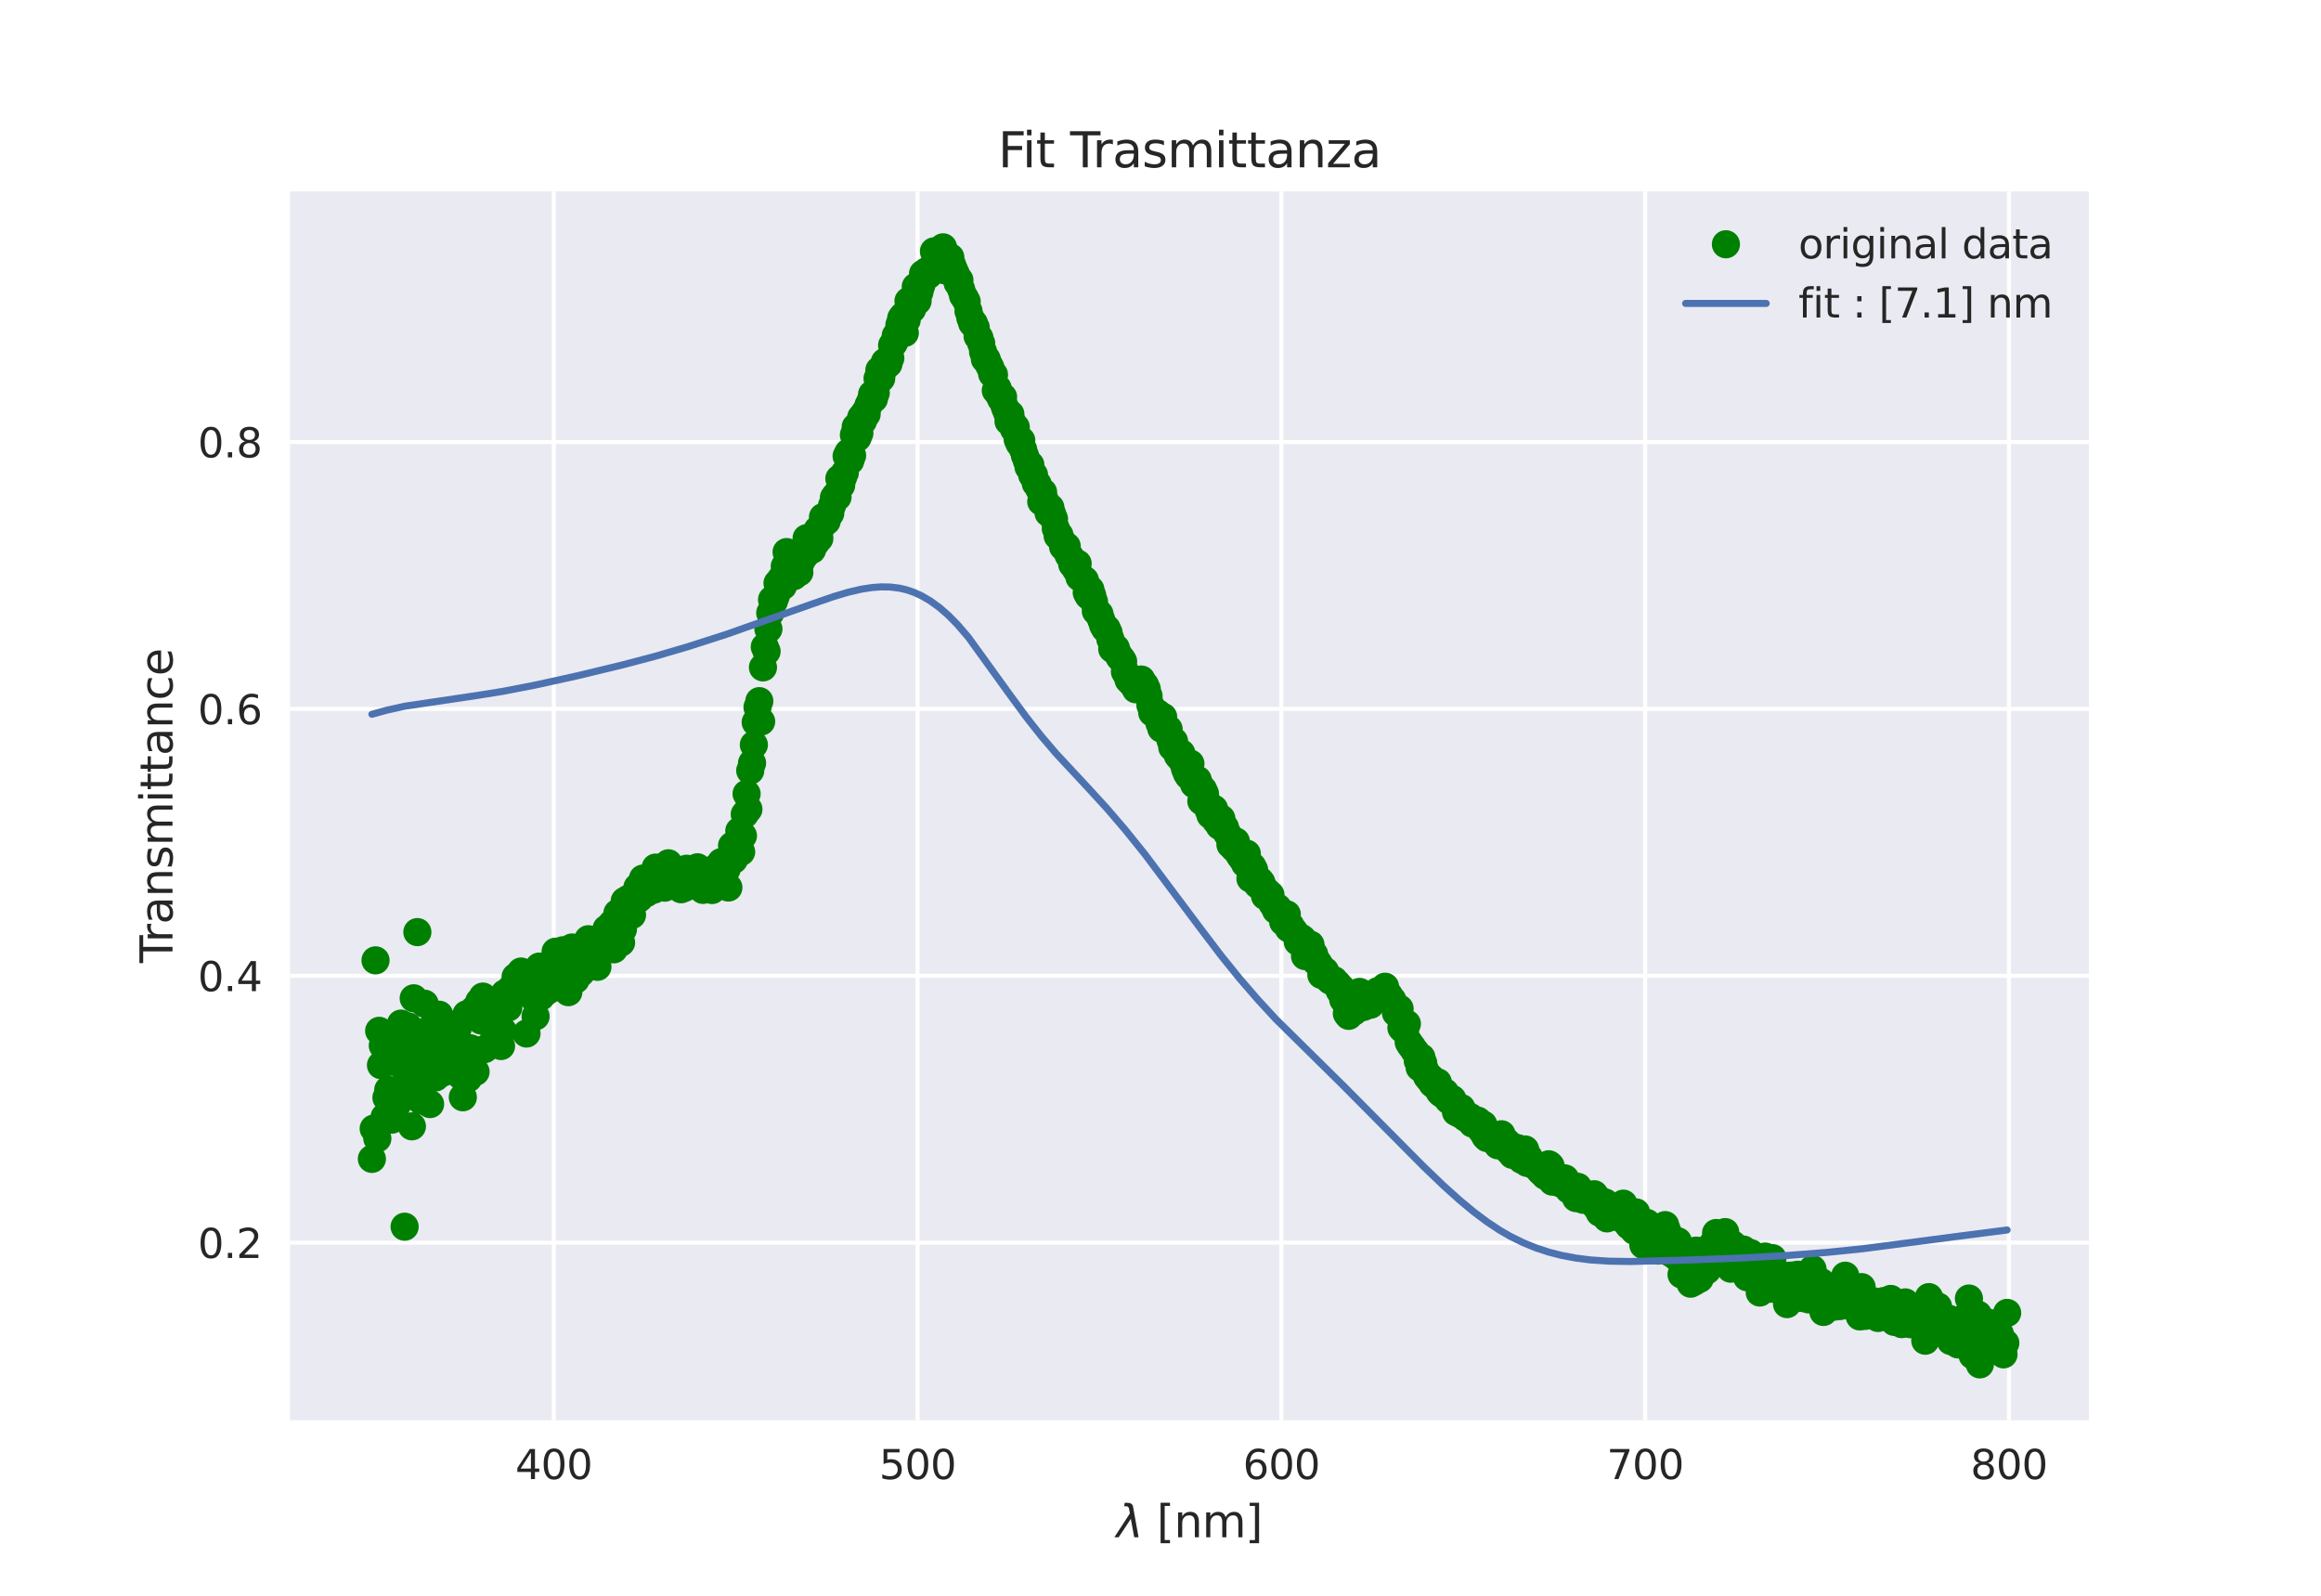 <?xml version="1.0" encoding="utf-8" standalone="no"?>
<!DOCTYPE svg PUBLIC "-//W3C//DTD SVG 1.1//EN"
  "http://www.w3.org/Graphics/SVG/1.1/DTD/svg11.dtd">
<svg xmlns:xlink="http://www.w3.org/1999/xlink" width="576pt" height="396pt" viewBox="0 0 576 396" xmlns="http://www.w3.org/2000/svg" version="1.1">
 <defs>
  <style type="text/css">*{stroke-linejoin: round; stroke-linecap: butt}</style>
 </defs>
 <g id="figure_1">
  <g id="patch_1">
   <path d="M 0 396 
L 576 396 
L 576 0 
L 0 0 
z
" style="fill: #ffffff"/>
  </g>
  <g id="axes_1">
   <g id="patch_2">
    <path d="M 72 352.44 
L 518.4 352.44 
L 518.4 47.52 
L 72 47.52 
z
" style="fill: #eaeaf2"/>
   </g>
   <g id="matplotlib.axis_1">
    <g id="xtick_1">
     <g id="line2d_1">
      <path d="M 137.432 352.44 
L 137.432 47.52 
" clip-path="url(#pf188ca48a6)" style="fill: none; stroke: #ffffff; stroke-linecap: round"/>
     </g>
     <g id="line2d_2"/>
     <g id="text_1">
      <!-- 400 -->
      <g style="fill: #262626" transform="translate(127.888 367.038) scale(0.1 -0.1)">
       <defs>
        <path id="DejaVuSans-34" d="M 2419 4116 
L 825 1625 
L 2419 1625 
L 2419 4116 
z
M 2253 4666 
L 3047 4666 
L 3047 1625 
L 3713 1625 
L 3713 1100 
L 3047 1100 
L 3047 0 
L 2419 0 
L 2419 1100 
L 313 1100 
L 313 1709 
L 2253 4666 
z
" transform="scale(0.016)"/>
        <path id="DejaVuSans-30" d="M 2034 4250 
Q 1547 4250 1301 3770 
Q 1056 3291 1056 2328 
Q 1056 1369 1301 889 
Q 1547 409 2034 409 
Q 2525 409 2770 889 
Q 3016 1369 3016 2328 
Q 3016 3291 2770 3770 
Q 2525 4250 2034 4250 
z
M 2034 4750 
Q 2819 4750 3233 4129 
Q 3647 3509 3647 2328 
Q 3647 1150 3233 529 
Q 2819 -91 2034 -91 
Q 1250 -91 836 529 
Q 422 1150 422 2328 
Q 422 3509 836 4129 
Q 1250 4750 2034 4750 
z
" transform="scale(0.016)"/>
       </defs>
       <use xlink:href="#DejaVuSans-34"/>
       <use xlink:href="#DejaVuSans-30" x="63.623"/>
       <use xlink:href="#DejaVuSans-30" x="127.246"/>
      </g>
     </g>
    </g>
    <g id="xtick_2">
     <g id="line2d_3">
      <path d="M 227.714 352.44 
L 227.714 47.52 
" clip-path="url(#pf188ca48a6)" style="fill: none; stroke: #ffffff; stroke-linecap: round"/>
     </g>
     <g id="line2d_4"/>
     <g id="text_2">
      <!-- 500 -->
      <g style="fill: #262626" transform="translate(218.17 367.038) scale(0.1 -0.1)">
       <defs>
        <path id="DejaVuSans-35" d="M 691 4666 
L 3169 4666 
L 3169 4134 
L 1269 4134 
L 1269 2991 
Q 1406 3038 1543 3061 
Q 1681 3084 1819 3084 
Q 2600 3084 3056 2656 
Q 3513 2228 3513 1497 
Q 3513 744 3044 326 
Q 2575 -91 1722 -91 
Q 1428 -91 1123 -41 
Q 819 9 494 109 
L 494 744 
Q 775 591 1075 516 
Q 1375 441 1709 441 
Q 2250 441 2565 725 
Q 2881 1009 2881 1497 
Q 2881 1984 2565 2268 
Q 2250 2553 1709 2553 
Q 1456 2553 1204 2497 
Q 953 2441 691 2322 
L 691 4666 
z
" transform="scale(0.016)"/>
       </defs>
       <use xlink:href="#DejaVuSans-35"/>
       <use xlink:href="#DejaVuSans-30" x="63.623"/>
       <use xlink:href="#DejaVuSans-30" x="127.246"/>
      </g>
     </g>
    </g>
    <g id="xtick_3">
     <g id="line2d_5">
      <path d="M 317.996 352.44 
L 317.996 47.52 
" clip-path="url(#pf188ca48a6)" style="fill: none; stroke: #ffffff; stroke-linecap: round"/>
     </g>
     <g id="line2d_6"/>
     <g id="text_3">
      <!-- 600 -->
      <g style="fill: #262626" transform="translate(308.452 367.038) scale(0.1 -0.1)">
       <defs>
        <path id="DejaVuSans-36" d="M 2113 2584 
Q 1688 2584 1439 2293 
Q 1191 2003 1191 1497 
Q 1191 994 1439 701 
Q 1688 409 2113 409 
Q 2538 409 2786 701 
Q 3034 994 3034 1497 
Q 3034 2003 2786 2293 
Q 2538 2584 2113 2584 
z
M 3366 4563 
L 3366 3988 
Q 3128 4100 2886 4159 
Q 2644 4219 2406 4219 
Q 1781 4219 1451 3797 
Q 1122 3375 1075 2522 
Q 1259 2794 1537 2939 
Q 1816 3084 2150 3084 
Q 2853 3084 3261 2657 
Q 3669 2231 3669 1497 
Q 3669 778 3244 343 
Q 2819 -91 2113 -91 
Q 1303 -91 875 529 
Q 447 1150 447 2328 
Q 447 3434 972 4092 
Q 1497 4750 2381 4750 
Q 2619 4750 2861 4703 
Q 3103 4656 3366 4563 
z
" transform="scale(0.016)"/>
       </defs>
       <use xlink:href="#DejaVuSans-36"/>
       <use xlink:href="#DejaVuSans-30" x="63.623"/>
       <use xlink:href="#DejaVuSans-30" x="127.246"/>
      </g>
     </g>
    </g>
    <g id="xtick_4">
     <g id="line2d_7">
      <path d="M 408.278 352.44 
L 408.278 47.52 
" clip-path="url(#pf188ca48a6)" style="fill: none; stroke: #ffffff; stroke-linecap: round"/>
     </g>
     <g id="line2d_8"/>
     <g id="text_4">
      <!-- 700 -->
      <g style="fill: #262626" transform="translate(398.735 367.038) scale(0.1 -0.1)">
       <defs>
        <path id="DejaVuSans-37" d="M 525 4666 
L 3525 4666 
L 3525 4397 
L 1831 0 
L 1172 0 
L 2766 4134 
L 525 4134 
L 525 4666 
z
" transform="scale(0.016)"/>
       </defs>
       <use xlink:href="#DejaVuSans-37"/>
       <use xlink:href="#DejaVuSans-30" x="63.623"/>
       <use xlink:href="#DejaVuSans-30" x="127.246"/>
      </g>
     </g>
    </g>
    <g id="xtick_5">
     <g id="line2d_9">
      <path d="M 498.561 352.44 
L 498.561 47.52 
" clip-path="url(#pf188ca48a6)" style="fill: none; stroke: #ffffff; stroke-linecap: round"/>
     </g>
     <g id="line2d_10"/>
     <g id="text_5">
      <!-- 800 -->
      <g style="fill: #262626" transform="translate(489.017 367.038) scale(0.1 -0.1)">
       <defs>
        <path id="DejaVuSans-38" d="M 2034 2216 
Q 1584 2216 1326 1975 
Q 1069 1734 1069 1313 
Q 1069 891 1326 650 
Q 1584 409 2034 409 
Q 2484 409 2743 651 
Q 3003 894 3003 1313 
Q 3003 1734 2745 1975 
Q 2488 2216 2034 2216 
z
M 1403 2484 
Q 997 2584 770 2862 
Q 544 3141 544 3541 
Q 544 4100 942 4425 
Q 1341 4750 2034 4750 
Q 2731 4750 3128 4425 
Q 3525 4100 3525 3541 
Q 3525 3141 3298 2862 
Q 3072 2584 2669 2484 
Q 3125 2378 3379 2068 
Q 3634 1759 3634 1313 
Q 3634 634 3220 271 
Q 2806 -91 2034 -91 
Q 1263 -91 848 271 
Q 434 634 434 1313 
Q 434 1759 690 2068 
Q 947 2378 1403 2484 
z
M 1172 3481 
Q 1172 3119 1398 2916 
Q 1625 2713 2034 2713 
Q 2441 2713 2670 2916 
Q 2900 3119 2900 3481 
Q 2900 3844 2670 4047 
Q 2441 4250 2034 4250 
Q 1625 4250 1398 4047 
Q 1172 3844 1172 3481 
z
" transform="scale(0.016)"/>
       </defs>
       <use xlink:href="#DejaVuSans-38"/>
       <use xlink:href="#DejaVuSans-30" x="63.623"/>
       <use xlink:href="#DejaVuSans-30" x="127.246"/>
      </g>
     </g>
    </g>
    <g id="text_6">
     <!-- $\lambda$ [nm] -->
     <g style="fill: #262626" transform="translate(277.05 381.476) scale(0.11 -0.11)">
      <defs>
       <path id="DejaVuSans-Oblique-3bb" d="M 2350 4316 
L 3125 0 
L 2516 0 
L 2038 2588 
L 328 0 
L -281 0 
L 1903 3356 
L 1794 3975 
Q 1725 4369 1391 4369 
L 1091 4369 
L 1184 4863 
L 1550 4856 
Q 2253 4847 2350 4316 
z
" transform="scale(0.016)"/>
       <path id="DejaVuSans-20" transform="scale(0.016)"/>
       <path id="DejaVuSans-5b" d="M 550 4863 
L 1875 4863 
L 1875 4416 
L 1125 4416 
L 1125 -397 
L 1875 -397 
L 1875 -844 
L 550 -844 
L 550 4863 
z
" transform="scale(0.016)"/>
       <path id="DejaVuSans-6e" d="M 3513 2113 
L 3513 0 
L 2938 0 
L 2938 2094 
Q 2938 2591 2744 2837 
Q 2550 3084 2163 3084 
Q 1697 3084 1428 2787 
Q 1159 2491 1159 1978 
L 1159 0 
L 581 0 
L 581 3500 
L 1159 3500 
L 1159 2956 
Q 1366 3272 1645 3428 
Q 1925 3584 2291 3584 
Q 2894 3584 3203 3211 
Q 3513 2838 3513 2113 
z
" transform="scale(0.016)"/>
       <path id="DejaVuSans-6d" d="M 3328 2828 
Q 3544 3216 3844 3400 
Q 4144 3584 4550 3584 
Q 5097 3584 5394 3201 
Q 5691 2819 5691 2113 
L 5691 0 
L 5113 0 
L 5113 2094 
Q 5113 2597 4934 2840 
Q 4756 3084 4391 3084 
Q 3944 3084 3684 2787 
Q 3425 2491 3425 1978 
L 3425 0 
L 2847 0 
L 2847 2094 
Q 2847 2600 2669 2842 
Q 2491 3084 2119 3084 
Q 1678 3084 1418 2786 
Q 1159 2488 1159 1978 
L 1159 0 
L 581 0 
L 581 3500 
L 1159 3500 
L 1159 2956 
Q 1356 3278 1631 3431 
Q 1906 3584 2284 3584 
Q 2666 3584 2933 3390 
Q 3200 3197 3328 2828 
z
" transform="scale(0.016)"/>
       <path id="DejaVuSans-5d" d="M 1947 4863 
L 1947 -844 
L 622 -844 
L 622 -397 
L 1369 -397 
L 1369 4416 
L 622 4416 
L 622 4863 
L 1947 4863 
z
" transform="scale(0.016)"/>
      </defs>
      <use xlink:href="#DejaVuSans-Oblique-3bb" transform="translate(0 0.016)"/>
      <use xlink:href="#DejaVuSans-20" transform="translate(59.18 0.016)"/>
      <use xlink:href="#DejaVuSans-5b" transform="translate(90.967 0.016)"/>
      <use xlink:href="#DejaVuSans-6e" transform="translate(129.98 0.016)"/>
      <use xlink:href="#DejaVuSans-6d" transform="translate(193.359 0.016)"/>
      <use xlink:href="#DejaVuSans-5d" transform="translate(290.771 0.016)"/>
     </g>
    </g>
   </g>
   <g id="matplotlib.axis_2">
    <g id="ytick_1">
     <g id="line2d_11">
      <path d="M 72 308.381 
L 518.4 308.381 
" clip-path="url(#pf188ca48a6)" style="fill: none; stroke: #ffffff; stroke-linecap: round"/>
     </g>
     <g id="line2d_12"/>
     <g id="text_7">
      <!-- 0.2 -->
      <g style="fill: #262626" transform="translate(49.097 312.18) scale(0.1 -0.1)">
       <defs>
        <path id="DejaVuSans-2e" d="M 684 794 
L 1344 794 
L 1344 0 
L 684 0 
L 684 794 
z
" transform="scale(0.016)"/>
        <path id="DejaVuSans-32" d="M 1228 531 
L 3431 531 
L 3431 0 
L 469 0 
L 469 531 
Q 828 903 1448 1529 
Q 2069 2156 2228 2338 
Q 2531 2678 2651 2914 
Q 2772 3150 2772 3378 
Q 2772 3750 2511 3984 
Q 2250 4219 1831 4219 
Q 1534 4219 1204 4116 
Q 875 4013 500 3803 
L 500 4441 
Q 881 4594 1212 4672 
Q 1544 4750 1819 4750 
Q 2544 4750 2975 4387 
Q 3406 4025 3406 3419 
Q 3406 3131 3298 2873 
Q 3191 2616 2906 2266 
Q 2828 2175 2409 1742 
Q 1991 1309 1228 531 
z
" transform="scale(0.016)"/>
       </defs>
       <use xlink:href="#DejaVuSans-30"/>
       <use xlink:href="#DejaVuSans-2e" x="63.623"/>
       <use xlink:href="#DejaVuSans-32" x="95.41"/>
      </g>
     </g>
    </g>
    <g id="ytick_2">
     <g id="line2d_13">
      <path d="M 72 242.154 
L 518.4 242.154 
" clip-path="url(#pf188ca48a6)" style="fill: none; stroke: #ffffff; stroke-linecap: round"/>
     </g>
     <g id="line2d_14"/>
     <g id="text_8">
      <!-- 0.4 -->
      <g style="fill: #262626" transform="translate(49.097 245.953) scale(0.1 -0.1)">
       <use xlink:href="#DejaVuSans-30"/>
       <use xlink:href="#DejaVuSans-2e" x="63.623"/>
       <use xlink:href="#DejaVuSans-34" x="95.41"/>
      </g>
     </g>
    </g>
    <g id="ytick_3">
     <g id="line2d_15">
      <path d="M 72 175.926 
L 518.4 175.926 
" clip-path="url(#pf188ca48a6)" style="fill: none; stroke: #ffffff; stroke-linecap: round"/>
     </g>
     <g id="line2d_16"/>
     <g id="text_9">
      <!-- 0.6 -->
      <g style="fill: #262626" transform="translate(49.097 179.726) scale(0.1 -0.1)">
       <use xlink:href="#DejaVuSans-30"/>
       <use xlink:href="#DejaVuSans-2e" x="63.623"/>
       <use xlink:href="#DejaVuSans-36" x="95.41"/>
      </g>
     </g>
    </g>
    <g id="ytick_4">
     <g id="line2d_17">
      <path d="M 72 109.699 
L 518.4 109.699 
" clip-path="url(#pf188ca48a6)" style="fill: none; stroke: #ffffff; stroke-linecap: round"/>
     </g>
     <g id="line2d_18"/>
     <g id="text_10">
      <!-- 0.8 -->
      <g style="fill: #262626" transform="translate(49.097 113.498) scale(0.1 -0.1)">
       <use xlink:href="#DejaVuSans-30"/>
       <use xlink:href="#DejaVuSans-2e" x="63.623"/>
       <use xlink:href="#DejaVuSans-38" x="95.41"/>
      </g>
     </g>
    </g>
    <g id="text_11">
     <!-- Transmittance -->
     <g style="fill: #262626" transform="translate(42.809 238.972) rotate(-90) scale(0.11 -0.11)">
      <defs>
       <path id="DejaVuSans-54" d="M -19 4666 
L 3928 4666 
L 3928 4134 
L 2272 4134 
L 2272 0 
L 1638 0 
L 1638 4134 
L -19 4134 
L -19 4666 
z
" transform="scale(0.016)"/>
       <path id="DejaVuSans-72" d="M 2631 2963 
Q 2534 3019 2420 3045 
Q 2306 3072 2169 3072 
Q 1681 3072 1420 2755 
Q 1159 2438 1159 1844 
L 1159 0 
L 581 0 
L 581 3500 
L 1159 3500 
L 1159 2956 
Q 1341 3275 1631 3429 
Q 1922 3584 2338 3584 
Q 2397 3584 2469 3576 
Q 2541 3569 2628 3553 
L 2631 2963 
z
" transform="scale(0.016)"/>
       <path id="DejaVuSans-61" d="M 2194 1759 
Q 1497 1759 1228 1600 
Q 959 1441 959 1056 
Q 959 750 1161 570 
Q 1363 391 1709 391 
Q 2188 391 2477 730 
Q 2766 1069 2766 1631 
L 2766 1759 
L 2194 1759 
z
M 3341 1997 
L 3341 0 
L 2766 0 
L 2766 531 
Q 2569 213 2275 61 
Q 1981 -91 1556 -91 
Q 1019 -91 701 211 
Q 384 513 384 1019 
Q 384 1609 779 1909 
Q 1175 2209 1959 2209 
L 2766 2209 
L 2766 2266 
Q 2766 2663 2505 2880 
Q 2244 3097 1772 3097 
Q 1472 3097 1187 3025 
Q 903 2953 641 2809 
L 641 3341 
Q 956 3463 1253 3523 
Q 1550 3584 1831 3584 
Q 2591 3584 2966 3190 
Q 3341 2797 3341 1997 
z
" transform="scale(0.016)"/>
       <path id="DejaVuSans-73" d="M 2834 3397 
L 2834 2853 
Q 2591 2978 2328 3040 
Q 2066 3103 1784 3103 
Q 1356 3103 1142 2972 
Q 928 2841 928 2578 
Q 928 2378 1081 2264 
Q 1234 2150 1697 2047 
L 1894 2003 
Q 2506 1872 2764 1633 
Q 3022 1394 3022 966 
Q 3022 478 2636 193 
Q 2250 -91 1575 -91 
Q 1294 -91 989 -36 
Q 684 19 347 128 
L 347 722 
Q 666 556 975 473 
Q 1284 391 1588 391 
Q 1994 391 2212 530 
Q 2431 669 2431 922 
Q 2431 1156 2273 1281 
Q 2116 1406 1581 1522 
L 1381 1569 
Q 847 1681 609 1914 
Q 372 2147 372 2553 
Q 372 3047 722 3315 
Q 1072 3584 1716 3584 
Q 2034 3584 2315 3537 
Q 2597 3491 2834 3397 
z
" transform="scale(0.016)"/>
       <path id="DejaVuSans-69" d="M 603 3500 
L 1178 3500 
L 1178 0 
L 603 0 
L 603 3500 
z
M 603 4863 
L 1178 4863 
L 1178 4134 
L 603 4134 
L 603 4863 
z
" transform="scale(0.016)"/>
       <path id="DejaVuSans-74" d="M 1172 4494 
L 1172 3500 
L 2356 3500 
L 2356 3053 
L 1172 3053 
L 1172 1153 
Q 1172 725 1289 603 
Q 1406 481 1766 481 
L 2356 481 
L 2356 0 
L 1766 0 
Q 1100 0 847 248 
Q 594 497 594 1153 
L 594 3053 
L 172 3053 
L 172 3500 
L 594 3500 
L 594 4494 
L 1172 4494 
z
" transform="scale(0.016)"/>
       <path id="DejaVuSans-63" d="M 3122 3366 
L 3122 2828 
Q 2878 2963 2633 3030 
Q 2388 3097 2138 3097 
Q 1578 3097 1268 2742 
Q 959 2388 959 1747 
Q 959 1106 1268 751 
Q 1578 397 2138 397 
Q 2388 397 2633 464 
Q 2878 531 3122 666 
L 3122 134 
Q 2881 22 2623 -34 
Q 2366 -91 2075 -91 
Q 1284 -91 818 406 
Q 353 903 353 1747 
Q 353 2603 823 3093 
Q 1294 3584 2113 3584 
Q 2378 3584 2631 3529 
Q 2884 3475 3122 3366 
z
" transform="scale(0.016)"/>
       <path id="DejaVuSans-65" d="M 3597 1894 
L 3597 1613 
L 953 1613 
Q 991 1019 1311 708 
Q 1631 397 2203 397 
Q 2534 397 2845 478 
Q 3156 559 3463 722 
L 3463 178 
Q 3153 47 2828 -22 
Q 2503 -91 2169 -91 
Q 1331 -91 842 396 
Q 353 884 353 1716 
Q 353 2575 817 3079 
Q 1281 3584 2069 3584 
Q 2775 3584 3186 3129 
Q 3597 2675 3597 1894 
z
M 3022 2063 
Q 3016 2534 2758 2815 
Q 2500 3097 2075 3097 
Q 1594 3097 1305 2825 
Q 1016 2553 972 2059 
L 3022 2063 
z
" transform="scale(0.016)"/>
      </defs>
      <use xlink:href="#DejaVuSans-54"/>
      <use xlink:href="#DejaVuSans-72" x="46.334"/>
      <use xlink:href="#DejaVuSans-61" x="87.447"/>
      <use xlink:href="#DejaVuSans-6e" x="148.727"/>
      <use xlink:href="#DejaVuSans-73" x="212.105"/>
      <use xlink:href="#DejaVuSans-6d" x="264.205"/>
      <use xlink:href="#DejaVuSans-69" x="361.617"/>
      <use xlink:href="#DejaVuSans-74" x="389.4"/>
      <use xlink:href="#DejaVuSans-74" x="428.609"/>
      <use xlink:href="#DejaVuSans-61" x="467.818"/>
      <use xlink:href="#DejaVuSans-6e" x="529.098"/>
      <use xlink:href="#DejaVuSans-63" x="592.477"/>
      <use xlink:href="#DejaVuSans-65" x="647.457"/>
     </g>
    </g>
   </g>
   <g id="line2d_19">
    <defs>
     <path id="mb37053216f" d="M 0 3.5 
C 0.928 3.5 1.819 3.131 2.475 2.475 
C 3.131 1.819 3.5 0.928 3.5 0 
C 3.5 -0.928 3.131 -1.819 2.475 -2.475 
C 1.819 -3.131 0.928 -3.5 0 -3.5 
C -0.928 -3.5 -1.819 -3.131 -2.475 -2.475 
C -3.131 -1.819 -3.5 -0.928 -3.5 0 
C -3.5 0.928 -3.131 1.819 -2.475 2.475 
C -1.819 3.131 -0.928 3.5 0 3.5 
z
"/>
    </defs>
    <g clip-path="url(#pf188ca48a6)">
     <use xlink:href="#mb37053216f" x="498.109" y="325.804" style="fill: #008000"/>
     <use xlink:href="#mb37053216f" x="497.658" y="333.284" style="fill: #008000"/>
     <use xlink:href="#mb37053216f" x="497.206" y="336.092" style="fill: #008000"/>
     <use xlink:href="#mb37053216f" x="496.755" y="335.039" style="fill: #008000"/>
     <use xlink:href="#mb37053216f" x="496.303" y="331.032" style="fill: #008000"/>
     <use xlink:href="#mb37053216f" x="495.852" y="334.317" style="fill: #008000"/>
     <use xlink:href="#mb37053216f" x="495.401" y="333.383" style="fill: #008000"/>
     <use xlink:href="#mb37053216f" x="494.949" y="330.406" style="fill: #008000"/>
     <use xlink:href="#mb37053216f" x="494.498" y="333.834" style="fill: #008000"/>
     <use xlink:href="#mb37053216f" x="494.046" y="335.306" style="fill: #008000"/>
     <use xlink:href="#mb37053216f" x="493.595" y="328.271" style="fill: #008000"/>
     <use xlink:href="#mb37053216f" x="493.144" y="328.298" style="fill: #008000"/>
     <use xlink:href="#mb37053216f" x="492.692" y="328.679" style="fill: #008000"/>
     <use xlink:href="#mb37053216f" x="492.241" y="331.528" style="fill: #008000"/>
     <use xlink:href="#mb37053216f" x="491.789" y="331.39" style="fill: #008000"/>
     <use xlink:href="#mb37053216f" x="491.338" y="338.58" style="fill: #008000"/>
     <use xlink:href="#mb37053216f" x="490.887" y="326.228" style="fill: #008000"/>
     <use xlink:href="#mb37053216f" x="490.435" y="328.744" style="fill: #008000"/>
     <use xlink:href="#mb37053216f" x="489.984" y="332.662" style="fill: #008000"/>
     <use xlink:href="#mb37053216f" x="489.532" y="336.32" style="fill: #008000"/>
     <use xlink:href="#mb37053216f" x="489.081" y="327.581" style="fill: #008000"/>
     <use xlink:href="#mb37053216f" x="488.629" y="322.238" style="fill: #008000"/>
     <use xlink:href="#mb37053216f" x="488.178" y="326.409" style="fill: #008000"/>
     <use xlink:href="#mb37053216f" x="487.727" y="329.81" style="fill: #008000"/>
     <use xlink:href="#mb37053216f" x="487.275" y="329.211" style="fill: #008000"/>
     <use xlink:href="#mb37053216f" x="486.824" y="332.6" style="fill: #008000"/>
     <use xlink:href="#mb37053216f" x="486.372" y="329.323" style="fill: #008000"/>
     <use xlink:href="#mb37053216f" x="485.921" y="333.626" style="fill: #008000"/>
     <use xlink:href="#mb37053216f" x="485.47" y="327.838" style="fill: #008000"/>
     <use xlink:href="#mb37053216f" x="485.018" y="328.491" style="fill: #008000"/>
     <use xlink:href="#mb37053216f" x="484.567" y="332.358" style="fill: #008000"/>
     <use xlink:href="#mb37053216f" x="484.115" y="332.793" style="fill: #008000"/>
     <use xlink:href="#mb37053216f" x="483.664" y="327.267" style="fill: #008000"/>
     <use xlink:href="#mb37053216f" x="483.213" y="330.969" style="fill: #008000"/>
     <use xlink:href="#mb37053216f" x="482.761" y="328.088" style="fill: #008000"/>
     <use xlink:href="#mb37053216f" x="482.31" y="328.012" style="fill: #008000"/>
     <use xlink:href="#mb37053216f" x="481.858" y="328.837" style="fill: #008000"/>
     <use xlink:href="#mb37053216f" x="481.407" y="328.484" style="fill: #008000"/>
     <use xlink:href="#mb37053216f" x="480.955" y="324.217" style="fill: #008000"/>
     <use xlink:href="#mb37053216f" x="480.504" y="328.001" style="fill: #008000"/>
     <use xlink:href="#mb37053216f" x="480.053" y="330.617" style="fill: #008000"/>
     <use xlink:href="#mb37053216f" x="479.601" y="330.009" style="fill: #008000"/>
     <use xlink:href="#mb37053216f" x="479.15" y="322.791" style="fill: #008000"/>
     <use xlink:href="#mb37053216f" x="478.698" y="321.887" style="fill: #008000"/>
     <use xlink:href="#mb37053216f" x="478.247" y="326.489" style="fill: #008000"/>
     <use xlink:href="#mb37053216f" x="477.796" y="332.7" style="fill: #008000"/>
     <use xlink:href="#mb37053216f" x="477.344" y="329.222" style="fill: #008000"/>
     <use xlink:href="#mb37053216f" x="476.893" y="326.077" style="fill: #008000"/>
     <use xlink:href="#mb37053216f" x="476.441" y="326.148" style="fill: #008000"/>
     <use xlink:href="#mb37053216f" x="475.99" y="327.354" style="fill: #008000"/>
     <use xlink:href="#mb37053216f" x="475.539" y="328.453" style="fill: #008000"/>
     <use xlink:href="#mb37053216f" x="475.087" y="325.797" style="fill: #008000"/>
     <use xlink:href="#mb37053216f" x="474.636" y="326.555" style="fill: #008000"/>
     <use xlink:href="#mb37053216f" x="474.184" y="328.614" style="fill: #008000"/>
     <use xlink:href="#mb37053216f" x="473.733" y="326.288" style="fill: #008000"/>
     <use xlink:href="#mb37053216f" x="473.282" y="326.944" style="fill: #008000"/>
     <use xlink:href="#mb37053216f" x="472.83" y="323.195" style="fill: #008000"/>
     <use xlink:href="#mb37053216f" x="472.379" y="326.545" style="fill: #008000"/>
     <use xlink:href="#mb37053216f" x="471.927" y="328.584" style="fill: #008000"/>
     <use xlink:href="#mb37053216f" x="471.476" y="325.267" style="fill: #008000"/>
     <use xlink:href="#mb37053216f" x="471.024" y="326.831" style="fill: #008000"/>
     <use xlink:href="#mb37053216f" x="470.573" y="324.01" style="fill: #008000"/>
     <use xlink:href="#mb37053216f" x="470.122" y="328.04" style="fill: #008000"/>
     <use xlink:href="#mb37053216f" x="469.67" y="323.847" style="fill: #008000"/>
     <use xlink:href="#mb37053216f" x="469.219" y="322.337" style="fill: #008000"/>
     <use xlink:href="#mb37053216f" x="468.767" y="324.483" style="fill: #008000"/>
     <use xlink:href="#mb37053216f" x="468.316" y="325.142" style="fill: #008000"/>
     <use xlink:href="#mb37053216f" x="467.865" y="324.932" style="fill: #008000"/>
     <use xlink:href="#mb37053216f" x="467.413" y="322.881" style="fill: #008000"/>
     <use xlink:href="#mb37053216f" x="466.962" y="325.864" style="fill: #008000"/>
     <use xlink:href="#mb37053216f" x="466.51" y="324.512" style="fill: #008000"/>
     <use xlink:href="#mb37053216f" x="466.059" y="327.063" style="fill: #008000"/>
     <use xlink:href="#mb37053216f" x="465.608" y="323.579" style="fill: #008000"/>
     <use xlink:href="#mb37053216f" x="465.156" y="322.955" style="fill: #008000"/>
     <use xlink:href="#mb37053216f" x="464.705" y="324.646" style="fill: #008000"/>
     <use xlink:href="#mb37053216f" x="464.253" y="323.797" style="fill: #008000"/>
     <use xlink:href="#mb37053216f" x="463.802" y="324.362" style="fill: #008000"/>
     <use xlink:href="#mb37053216f" x="463.35" y="326.019" style="fill: #008000"/>
     <use xlink:href="#mb37053216f" x="462.899" y="326.54" style="fill: #008000"/>
     <use xlink:href="#mb37053216f" x="462.448" y="326.157" style="fill: #008000"/>
     <use xlink:href="#mb37053216f" x="461.996" y="319.407" style="fill: #008000"/>
     <use xlink:href="#mb37053216f" x="461.545" y="326.679" style="fill: #008000"/>
     <use xlink:href="#mb37053216f" x="461.093" y="322.836" style="fill: #008000"/>
     <use xlink:href="#mb37053216f" x="460.642" y="324.78" style="fill: #008000"/>
     <use xlink:href="#mb37053216f" x="460.191" y="320.881" style="fill: #008000"/>
     <use xlink:href="#mb37053216f" x="459.739" y="319.508" style="fill: #008000"/>
     <use xlink:href="#mb37053216f" x="459.288" y="319.031" style="fill: #008000"/>
     <use xlink:href="#mb37053216f" x="458.836" y="324.03" style="fill: #008000"/>
     <use xlink:href="#mb37053216f" x="458.385" y="322.508" style="fill: #008000"/>
     <use xlink:href="#mb37053216f" x="457.934" y="316.573" style="fill: #008000"/>
     <use xlink:href="#mb37053216f" x="457.482" y="320.998" style="fill: #008000"/>
     <use xlink:href="#mb37053216f" x="457.031" y="323.293" style="fill: #008000"/>
     <use xlink:href="#mb37053216f" x="456.579" y="324.112" style="fill: #008000"/>
     <use xlink:href="#mb37053216f" x="456.128" y="321.606" style="fill: #008000"/>
     <use xlink:href="#mb37053216f" x="455.676" y="321.327" style="fill: #008000"/>
     <use xlink:href="#mb37053216f" x="455.225" y="324.25" style="fill: #008000"/>
     <use xlink:href="#mb37053216f" x="454.774" y="321.261" style="fill: #008000"/>
     <use xlink:href="#mb37053216f" x="454.322" y="322.95" style="fill: #008000"/>
     <use xlink:href="#mb37053216f" x="453.871" y="321.051" style="fill: #008000"/>
     <use xlink:href="#mb37053216f" x="453.419" y="319.449" style="fill: #008000"/>
     <use xlink:href="#mb37053216f" x="452.968" y="319.722" style="fill: #008000"/>
     <use xlink:href="#mb37053216f" x="452.517" y="325.568" style="fill: #008000"/>
     <use xlink:href="#mb37053216f" x="452.065" y="318.235" style="fill: #008000"/>
     <use xlink:href="#mb37053216f" x="451.614" y="318.37" style="fill: #008000"/>
     <use xlink:href="#mb37053216f" x="451.162" y="318.402" style="fill: #008000"/>
     <use xlink:href="#mb37053216f" x="450.711" y="322.609" style="fill: #008000"/>
     <use xlink:href="#mb37053216f" x="450.26" y="316.566" style="fill: #008000"/>
     <use xlink:href="#mb37053216f" x="449.808" y="314.933" style="fill: #008000"/>
     <use xlink:href="#mb37053216f" x="449.357" y="322.022" style="fill: #008000"/>
     <use xlink:href="#mb37053216f" x="448.905" y="322.459" style="fill: #008000"/>
     <use xlink:href="#mb37053216f" x="448.454" y="320.817" style="fill: #008000"/>
     <use xlink:href="#mb37053216f" x="448.003" y="318.224" style="fill: #008000"/>
     <use xlink:href="#mb37053216f" x="447.551" y="322.138" style="fill: #008000"/>
     <use xlink:href="#mb37053216f" x="447.1" y="320.857" style="fill: #008000"/>
     <use xlink:href="#mb37053216f" x="446.648" y="322.083" style="fill: #008000"/>
     <use xlink:href="#mb37053216f" x="446.197" y="316.33" style="fill: #008000"/>
     <use xlink:href="#mb37053216f" x="445.745" y="317.118" style="fill: #008000"/>
     <use xlink:href="#mb37053216f" x="445.294" y="318.576" style="fill: #008000"/>
     <use xlink:href="#mb37053216f" x="444.843" y="316.527" style="fill: #008000"/>
     <use xlink:href="#mb37053216f" x="444.391" y="319.829" style="fill: #008000"/>
     <use xlink:href="#mb37053216f" x="443.94" y="316.57" style="fill: #008000"/>
     <use xlink:href="#mb37053216f" x="443.488" y="323.62" style="fill: #008000"/>
     <use xlink:href="#mb37053216f" x="443.037" y="317.611" style="fill: #008000"/>
     <use xlink:href="#mb37053216f" x="442.586" y="318.986" style="fill: #008000"/>
     <use xlink:href="#mb37053216f" x="442.134" y="316.919" style="fill: #008000"/>
     <use xlink:href="#mb37053216f" x="441.683" y="317.768" style="fill: #008000"/>
     <use xlink:href="#mb37053216f" x="441.231" y="320.059" style="fill: #008000"/>
     <use xlink:href="#mb37053216f" x="440.78" y="316.998" style="fill: #008000"/>
     <use xlink:href="#mb37053216f" x="440.329" y="315.786" style="fill: #008000"/>
     <use xlink:href="#mb37053216f" x="439.877" y="312.217" style="fill: #008000"/>
     <use xlink:href="#mb37053216f" x="439.426" y="319.809" style="fill: #008000"/>
     <use xlink:href="#mb37053216f" x="438.974" y="319.366" style="fill: #008000"/>
     <use xlink:href="#mb37053216f" x="438.523" y="315.972" style="fill: #008000"/>
     <use xlink:href="#mb37053216f" x="438.071" y="311.823" style="fill: #008000"/>
     <use xlink:href="#mb37053216f" x="437.62" y="313.048" style="fill: #008000"/>
     <use xlink:href="#mb37053216f" x="437.169" y="316.408" style="fill: #008000"/>
     <use xlink:href="#mb37053216f" x="436.717" y="320.748" style="fill: #008000"/>
     <use xlink:href="#mb37053216f" x="436.266" y="315.693" style="fill: #008000"/>
     <use xlink:href="#mb37053216f" x="435.814" y="313.578" style="fill: #008000"/>
     <use xlink:href="#mb37053216f" x="435.363" y="312.177" style="fill: #008000"/>
     <use xlink:href="#mb37053216f" x="434.912" y="315.888" style="fill: #008000"/>
     <use xlink:href="#mb37053216f" x="434.46" y="310.959" style="fill: #008000"/>
     <use xlink:href="#mb37053216f" x="434.009" y="312.167" style="fill: #008000"/>
     <use xlink:href="#mb37053216f" x="433.557" y="316.952" style="fill: #008000"/>
     <use xlink:href="#mb37053216f" x="433.106" y="315.429" style="fill: #008000"/>
     <use xlink:href="#mb37053216f" x="432.655" y="310.082" style="fill: #008000"/>
     <use xlink:href="#mb37053216f" x="432.203" y="312.97" style="fill: #008000"/>
     <use xlink:href="#mb37053216f" x="431.752" y="312.52" style="fill: #008000"/>
     <use xlink:href="#mb37053216f" x="431.3" y="312.638" style="fill: #008000"/>
     <use xlink:href="#mb37053216f" x="430.849" y="311.785" style="fill: #008000"/>
     <use xlink:href="#mb37053216f" x="430.397" y="309.264" style="fill: #008000"/>
     <use xlink:href="#mb37053216f" x="429.946" y="308.755" style="fill: #008000"/>
     <use xlink:href="#mb37053216f" x="429.495" y="314.832" style="fill: #008000"/>
     <use xlink:href="#mb37053216f" x="429.043" y="313.849" style="fill: #008000"/>
     <use xlink:href="#mb37053216f" x="428.592" y="309.256" style="fill: #008000"/>
     <use xlink:href="#mb37053216f" x="428.14" y="305.753" style="fill: #008000"/>
     <use xlink:href="#mb37053216f" x="427.689" y="310.965" style="fill: #008000"/>
     <use xlink:href="#mb37053216f" x="427.238" y="311.463" style="fill: #008000"/>
     <use xlink:href="#mb37053216f" x="426.786" y="312.344" style="fill: #008000"/>
     <use xlink:href="#mb37053216f" x="426.335" y="307.01" style="fill: #008000"/>
     <use xlink:href="#mb37053216f" x="425.883" y="305.985" style="fill: #008000"/>
     <use xlink:href="#mb37053216f" x="425.432" y="308.699" style="fill: #008000"/>
     <use xlink:href="#mb37053216f" x="424.981" y="308.779" style="fill: #008000"/>
     <use xlink:href="#mb37053216f" x="424.529" y="309.898" style="fill: #008000"/>
     <use xlink:href="#mb37053216f" x="424.078" y="310.085" style="fill: #008000"/>
     <use xlink:href="#mb37053216f" x="423.626" y="315.235" style="fill: #008000"/>
     <use xlink:href="#mb37053216f" x="423.175" y="314.506" style="fill: #008000"/>
     <use xlink:href="#mb37053216f" x="422.724" y="310.401" style="fill: #008000"/>
     <use xlink:href="#mb37053216f" x="422.272" y="311.814" style="fill: #008000"/>
     <use xlink:href="#mb37053216f" x="421.821" y="317.32" style="fill: #008000"/>
     <use xlink:href="#mb37053216f" x="421.369" y="317.453" style="fill: #008000"/>
     <use xlink:href="#mb37053216f" x="420.918" y="310.348" style="fill: #008000"/>
     <use xlink:href="#mb37053216f" x="420.466" y="318.087" style="fill: #008000"/>
     <use xlink:href="#mb37053216f" x="420.015" y="314.367" style="fill: #008000"/>
     <use xlink:href="#mb37053216f" x="419.564" y="318.557" style="fill: #008000"/>
     <use xlink:href="#mb37053216f" x="419.112" y="311" style="fill: #008000"/>
     <use xlink:href="#mb37053216f" x="418.661" y="311.913" style="fill: #008000"/>
     <use xlink:href="#mb37053216f" x="418.209" y="311.712" style="fill: #008000"/>
     <use xlink:href="#mb37053216f" x="417.758" y="314.774" style="fill: #008000"/>
     <use xlink:href="#mb37053216f" x="417.307" y="316.28" style="fill: #008000"/>
     <use xlink:href="#mb37053216f" x="416.855" y="312.169" style="fill: #008000"/>
     <use xlink:href="#mb37053216f" x="416.404" y="308.05" style="fill: #008000"/>
     <use xlink:href="#mb37053216f" x="415.952" y="311.871" style="fill: #008000"/>
     <use xlink:href="#mb37053216f" x="415.501" y="310.131" style="fill: #008000"/>
     <use xlink:href="#mb37053216f" x="415.05" y="307.371" style="fill: #008000"/>
     <use xlink:href="#mb37053216f" x="414.598" y="310.943" style="fill: #008000"/>
     <use xlink:href="#mb37053216f" x="414.147" y="310.191" style="fill: #008000"/>
     <use xlink:href="#mb37053216f" x="413.695" y="305.349" style="fill: #008000"/>
     <use xlink:href="#mb37053216f" x="413.244" y="304.021" style="fill: #008000"/>
     <use xlink:href="#mb37053216f" x="412.792" y="306.961" style="fill: #008000"/>
     <use xlink:href="#mb37053216f" x="412.341" y="308.487" style="fill: #008000"/>
     <use xlink:href="#mb37053216f" x="411.89" y="309.358" style="fill: #008000"/>
     <use xlink:href="#mb37053216f" x="411.438" y="310.346" style="fill: #008000"/>
     <use xlink:href="#mb37053216f" x="410.987" y="307.2" style="fill: #008000"/>
     <use xlink:href="#mb37053216f" x="410.535" y="306.43" style="fill: #008000"/>
     <use xlink:href="#mb37053216f" x="410.084" y="307.688" style="fill: #008000"/>
     <use xlink:href="#mb37053216f" x="409.633" y="305.533" style="fill: #008000"/>
     <use xlink:href="#mb37053216f" x="409.181" y="304.832" style="fill: #008000"/>
     <use xlink:href="#mb37053216f" x="408.73" y="303.477" style="fill: #008000"/>
     <use xlink:href="#mb37053216f" x="408.278" y="306.381" style="fill: #008000"/>
     <use xlink:href="#mb37053216f" x="407.827" y="308.939" style="fill: #008000"/>
     <use xlink:href="#mb37053216f" x="407.376" y="303.772" style="fill: #008000"/>
     <use xlink:href="#mb37053216f" x="406.924" y="306.107" style="fill: #008000"/>
     <use xlink:href="#mb37053216f" x="406.473" y="304.528" style="fill: #008000"/>
     <use xlink:href="#mb37053216f" x="406.021" y="300.865" style="fill: #008000"/>
     <use xlink:href="#mb37053216f" x="405.57" y="305.427" style="fill: #008000"/>
     <use xlink:href="#mb37053216f" x="405.118" y="303.312" style="fill: #008000"/>
     <use xlink:href="#mb37053216f" x="404.667" y="302.911" style="fill: #008000"/>
     <use xlink:href="#mb37053216f" x="404.216" y="304.143" style="fill: #008000"/>
     <use xlink:href="#mb37053216f" x="403.764" y="303.213" style="fill: #008000"/>
     <use xlink:href="#mb37053216f" x="403.313" y="303.009" style="fill: #008000"/>
     <use xlink:href="#mb37053216f" x="402.861" y="298.696" style="fill: #008000"/>
     <use xlink:href="#mb37053216f" x="402.41" y="302.353" style="fill: #008000"/>
     <use xlink:href="#mb37053216f" x="401.959" y="301.852" style="fill: #008000"/>
     <use xlink:href="#mb37053216f" x="401.507" y="300.587" style="fill: #008000"/>
     <use xlink:href="#mb37053216f" x="401.056" y="299.739" style="fill: #008000"/>
     <use xlink:href="#mb37053216f" x="400.604" y="301.855" style="fill: #008000"/>
     <use xlink:href="#mb37053216f" x="400.153" y="301.843" style="fill: #008000"/>
     <use xlink:href="#mb37053216f" x="399.702" y="301.816" style="fill: #008000"/>
     <use xlink:href="#mb37053216f" x="399.25" y="300.135" style="fill: #008000"/>
     <use xlink:href="#mb37053216f" x="398.799" y="302.348" style="fill: #008000"/>
     <use xlink:href="#mb37053216f" x="398.347" y="298.407" style="fill: #008000"/>
     <use xlink:href="#mb37053216f" x="397.896" y="300.59" style="fill: #008000"/>
     <use xlink:href="#mb37053216f" x="397.445" y="299.543" style="fill: #008000"/>
     <use xlink:href="#mb37053216f" x="396.993" y="300.932" style="fill: #008000"/>
     <use xlink:href="#mb37053216f" x="396.542" y="297.443" style="fill: #008000"/>
     <use xlink:href="#mb37053216f" x="396.09" y="299.455" style="fill: #008000"/>
     <use xlink:href="#mb37053216f" x="395.639" y="296.359" style="fill: #008000"/>
     <use xlink:href="#mb37053216f" x="395.187" y="297.593" style="fill: #008000"/>
     <use xlink:href="#mb37053216f" x="394.736" y="297.724" style="fill: #008000"/>
     <use xlink:href="#mb37053216f" x="394.285" y="297.495" style="fill: #008000"/>
     <use xlink:href="#mb37053216f" x="393.833" y="296.765" style="fill: #008000"/>
     <use xlink:href="#mb37053216f" x="393.382" y="296.236" style="fill: #008000"/>
     <use xlink:href="#mb37053216f" x="392.93" y="297.738" style="fill: #008000"/>
     <use xlink:href="#mb37053216f" x="392.479" y="297.237" style="fill: #008000"/>
     <use xlink:href="#mb37053216f" x="392.028" y="296.255" style="fill: #008000"/>
     <use xlink:href="#mb37053216f" x="391.576" y="294.521" style="fill: #008000"/>
     <use xlink:href="#mb37053216f" x="391.125" y="297.316" style="fill: #008000"/>
     <use xlink:href="#mb37053216f" x="390.673" y="295.273" style="fill: #008000"/>
     <use xlink:href="#mb37053216f" x="390.222" y="294.204" style="fill: #008000"/>
     <use xlink:href="#mb37053216f" x="389.771" y="294.823" style="fill: #008000"/>
     <use xlink:href="#mb37053216f" x="389.319" y="295.219" style="fill: #008000"/>
     <use xlink:href="#mb37053216f" x="388.868" y="294.144" style="fill: #008000"/>
     <use xlink:href="#mb37053216f" x="388.416" y="292.453" style="fill: #008000"/>
     <use xlink:href="#mb37053216f" x="387.965" y="292.692" style="fill: #008000"/>
     <use xlink:href="#mb37053216f" x="387.513" y="292.293" style="fill: #008000"/>
     <use xlink:href="#mb37053216f" x="387.062" y="293.602" style="fill: #008000"/>
     <use xlink:href="#mb37053216f" x="386.611" y="292.727" style="fill: #008000"/>
     <use xlink:href="#mb37053216f" x="386.159" y="291.975" style="fill: #008000"/>
     <use xlink:href="#mb37053216f" x="385.708" y="291.515" style="fill: #008000"/>
     <use xlink:href="#mb37053216f" x="385.256" y="293.231" style="fill: #008000"/>
     <use xlink:href="#mb37053216f" x="384.805" y="289.309" style="fill: #008000"/>
     <use xlink:href="#mb37053216f" x="384.354" y="288.923" style="fill: #008000"/>
     <use xlink:href="#mb37053216f" x="383.902" y="291.47" style="fill: #008000"/>
     <use xlink:href="#mb37053216f" x="383.451" y="291.789" style="fill: #008000"/>
     <use xlink:href="#mb37053216f" x="382.999" y="290.392" style="fill: #008000"/>
     <use xlink:href="#mb37053216f" x="382.548" y="290.895" style="fill: #008000"/>
     <use xlink:href="#mb37053216f" x="382.097" y="290.417" style="fill: #008000"/>
     <use xlink:href="#mb37053216f" x="381.645" y="289.548" style="fill: #008000"/>
     <use xlink:href="#mb37053216f" x="381.194" y="289.417" style="fill: #008000"/>
     <use xlink:href="#mb37053216f" x="380.742" y="289.196" style="fill: #008000"/>
     <use xlink:href="#mb37053216f" x="380.291" y="288.787" style="fill: #008000"/>
     <use xlink:href="#mb37053216f" x="379.839" y="288.695" style="fill: #008000"/>
     <use xlink:href="#mb37053216f" x="379.388" y="287.156" style="fill: #008000"/>
     <use xlink:href="#mb37053216f" x="378.937" y="288.565" style="fill: #008000"/>
     <use xlink:href="#mb37053216f" x="378.485" y="285.245" style="fill: #008000"/>
     <use xlink:href="#mb37053216f" x="378.034" y="287.268" style="fill: #008000"/>
     <use xlink:href="#mb37053216f" x="377.582" y="287.786" style="fill: #008000"/>
     <use xlink:href="#mb37053216f" x="377.131" y="285.275" style="fill: #008000"/>
     <use xlink:href="#mb37053216f" x="376.68" y="284.962" style="fill: #008000"/>
     <use xlink:href="#mb37053216f" x="376.228" y="284.842" style="fill: #008000"/>
     <use xlink:href="#mb37053216f" x="375.777" y="286.225" style="fill: #008000"/>
     <use xlink:href="#mb37053216f" x="375.325" y="286.588" style="fill: #008000"/>
     <use xlink:href="#mb37053216f" x="374.874" y="285.724" style="fill: #008000"/>
     <use xlink:href="#mb37053216f" x="374.423" y="285.561" style="fill: #008000"/>
     <use xlink:href="#mb37053216f" x="373.971" y="283.423" style="fill: #008000"/>
     <use xlink:href="#mb37053216f" x="373.52" y="284.392" style="fill: #008000"/>
     <use xlink:href="#mb37053216f" x="373.068" y="284.089" style="fill: #008000"/>
     <use xlink:href="#mb37053216f" x="372.617" y="281.476" style="fill: #008000"/>
     <use xlink:href="#mb37053216f" x="372.166" y="283.149" style="fill: #008000"/>
     <use xlink:href="#mb37053216f" x="371.714" y="284.218" style="fill: #008000"/>
     <use xlink:href="#mb37053216f" x="371.263" y="282.254" style="fill: #008000"/>
     <use xlink:href="#mb37053216f" x="370.811" y="281.77" style="fill: #008000"/>
     <use xlink:href="#mb37053216f" x="370.36" y="282.74" style="fill: #008000"/>
     <use xlink:href="#mb37053216f" x="369.908" y="282.346" style="fill: #008000"/>
     <use xlink:href="#mb37053216f" x="369.457" y="281.142" style="fill: #008000"/>
     <use xlink:href="#mb37053216f" x="369.006" y="282.409" style="fill: #008000"/>
     <use xlink:href="#mb37053216f" x="368.554" y="281.924" style="fill: #008000"/>
     <use xlink:href="#mb37053216f" x="368.103" y="279.077" style="fill: #008000"/>
     <use xlink:href="#mb37053216f" x="367.651" y="280.499" style="fill: #008000"/>
     <use xlink:href="#mb37053216f" x="367.2" y="278.722" style="fill: #008000"/>
     <use xlink:href="#mb37053216f" x="366.749" y="278.104" style="fill: #008000"/>
     <use xlink:href="#mb37053216f" x="366.297" y="278.356" style="fill: #008000"/>
     <use xlink:href="#mb37053216f" x="365.846" y="278.198" style="fill: #008000"/>
     <use xlink:href="#mb37053216f" x="365.394" y="278.827" style="fill: #008000"/>
     <use xlink:href="#mb37053216f" x="364.943" y="277.232" style="fill: #008000"/>
     <use xlink:href="#mb37053216f" x="364.492" y="277.486" style="fill: #008000"/>
     <use xlink:href="#mb37053216f" x="364.04" y="277.553" style="fill: #008000"/>
     <use xlink:href="#mb37053216f" x="363.589" y="277.305" style="fill: #008000"/>
     <use xlink:href="#mb37053216f" x="363.137" y="275.878" style="fill: #008000"/>
     <use xlink:href="#mb37053216f" x="362.686" y="274.977" style="fill: #008000"/>
     <use xlink:href="#mb37053216f" x="362.234" y="276.418" style="fill: #008000"/>
     <use xlink:href="#mb37053216f" x="361.783" y="275.175" style="fill: #008000"/>
     <use xlink:href="#mb37053216f" x="361.332" y="275.96" style="fill: #008000"/>
     <use xlink:href="#mb37053216f" x="360.88" y="274.106" style="fill: #008000"/>
     <use xlink:href="#mb37053216f" x="360.429" y="272.747" style="fill: #008000"/>
     <use xlink:href="#mb37053216f" x="359.977" y="273.07" style="fill: #008000"/>
     <use xlink:href="#mb37053216f" x="359.526" y="273.045" style="fill: #008000"/>
     <use xlink:href="#mb37053216f" x="359.075" y="272.468" style="fill: #008000"/>
     <use xlink:href="#mb37053216f" x="358.623" y="271.081" style="fill: #008000"/>
     <use xlink:href="#mb37053216f" x="358.172" y="271.571" style="fill: #008000"/>
     <use xlink:href="#mb37053216f" x="357.72" y="271.371" style="fill: #008000"/>
     <use xlink:href="#mb37053216f" x="357.269" y="270.944" style="fill: #008000"/>
     <use xlink:href="#mb37053216f" x="356.818" y="268.583" style="fill: #008000"/>
     <use xlink:href="#mb37053216f" x="356.366" y="269.557" style="fill: #008000"/>
     <use xlink:href="#mb37053216f" x="355.915" y="269.227" style="fill: #008000"/>
     <use xlink:href="#mb37053216f" x="355.463" y="268.9" style="fill: #008000"/>
     <use xlink:href="#mb37053216f" x="355.012" y="267.378" style="fill: #008000"/>
     <use xlink:href="#mb37053216f" x="354.561" y="267.652" style="fill: #008000"/>
     <use xlink:href="#mb37053216f" x="354.109" y="267.07" style="fill: #008000"/>
     <use xlink:href="#mb37053216f" x="353.658" y="265.563" style="fill: #008000"/>
     <use xlink:href="#mb37053216f" x="353.206" y="263.824" style="fill: #008000"/>
     <use xlink:href="#mb37053216f" x="352.755" y="262.42" style="fill: #008000"/>
     <use xlink:href="#mb37053216f" x="352.303" y="264.896" style="fill: #008000"/>
     <use xlink:href="#mb37053216f" x="351.852" y="263.264" style="fill: #008000"/>
     <use xlink:href="#mb37053216f" x="351.401" y="261.152" style="fill: #008000"/>
     <use xlink:href="#mb37053216f" x="350.949" y="260.653" style="fill: #008000"/>
     <use xlink:href="#mb37053216f" x="350.498" y="259.9" style="fill: #008000"/>
     <use xlink:href="#mb37053216f" x="350.046" y="259.356" style="fill: #008000"/>
     <use xlink:href="#mb37053216f" x="349.595" y="258.624" style="fill: #008000"/>
     <use xlink:href="#mb37053216f" x="349.144" y="254.061" style="fill: #008000"/>
     <use xlink:href="#mb37053216f" x="348.692" y="255.628" style="fill: #008000"/>
     <use xlink:href="#mb37053216f" x="348.241" y="255.518" style="fill: #008000"/>
     <use xlink:href="#mb37053216f" x="347.789" y="255.069" style="fill: #008000"/>
     <use xlink:href="#mb37053216f" x="347.338" y="250.306" style="fill: #008000"/>
     <use xlink:href="#mb37053216f" x="346.887" y="250.553" style="fill: #008000"/>
     <use xlink:href="#mb37053216f" x="346.435" y="251.36" style="fill: #008000"/>
     <use xlink:href="#mb37053216f" x="345.984" y="249.284" style="fill: #008000"/>
     <use xlink:href="#mb37053216f" x="345.532" y="248.147" style="fill: #008000"/>
     <use xlink:href="#mb37053216f" x="345.081" y="247.901" style="fill: #008000"/>
     <use xlink:href="#mb37053216f" x="344.629" y="246.884" style="fill: #008000"/>
     <use xlink:href="#mb37053216f" x="344.178" y="247.454" style="fill: #008000"/>
     <use xlink:href="#mb37053216f" x="343.727" y="244.858" style="fill: #008000"/>
     <use xlink:href="#mb37053216f" x="343.275" y="245.764" style="fill: #008000"/>
     <use xlink:href="#mb37053216f" x="342.824" y="246.537" style="fill: #008000"/>
     <use xlink:href="#mb37053216f" x="342.372" y="246.576" style="fill: #008000"/>
     <use xlink:href="#mb37053216f" x="341.921" y="245.953" style="fill: #008000"/>
     <use xlink:href="#mb37053216f" x="341.47" y="247.77" style="fill: #008000"/>
     <use xlink:href="#mb37053216f" x="341.018" y="246.551" style="fill: #008000"/>
     <use xlink:href="#mb37053216f" x="340.567" y="247.725" style="fill: #008000"/>
     <use xlink:href="#mb37053216f" x="340.115" y="249.329" style="fill: #008000"/>
     <use xlink:href="#mb37053216f" x="339.664" y="248.001" style="fill: #008000"/>
     <use xlink:href="#mb37053216f" x="339.213" y="248.526" style="fill: #008000"/>
     <use xlink:href="#mb37053216f" x="338.761" y="249.645" style="fill: #008000"/>
     <use xlink:href="#mb37053216f" x="338.31" y="249.9" style="fill: #008000"/>
     <use xlink:href="#mb37053216f" x="337.858" y="248.775" style="fill: #008000"/>
     <use xlink:href="#mb37053216f" x="337.407" y="246.152" style="fill: #008000"/>
     <use xlink:href="#mb37053216f" x="336.955" y="250.028" style="fill: #008000"/>
     <use xlink:href="#mb37053216f" x="336.504" y="247.59" style="fill: #008000"/>
     <use xlink:href="#mb37053216f" x="336.053" y="251.013" style="fill: #008000"/>
     <use xlink:href="#mb37053216f" x="335.601" y="247.603" style="fill: #008000"/>
     <use xlink:href="#mb37053216f" x="335.15" y="249.358" style="fill: #008000"/>
     <use xlink:href="#mb37053216f" x="334.698" y="252.091" style="fill: #008000"/>
     <use xlink:href="#mb37053216f" x="334.247" y="251.487" style="fill: #008000"/>
     <use xlink:href="#mb37053216f" x="333.796" y="248.487" style="fill: #008000"/>
     <use xlink:href="#mb37053216f" x="333.344" y="248.042" style="fill: #008000"/>
     <use xlink:href="#mb37053216f" x="332.893" y="245.209" style="fill: #008000"/>
     <use xlink:href="#mb37053216f" x="332.441" y="245.827" style="fill: #008000"/>
     <use xlink:href="#mb37053216f" x="331.99" y="244.195" style="fill: #008000"/>
     <use xlink:href="#mb37053216f" x="331.539" y="244.056" style="fill: #008000"/>
     <use xlink:href="#mb37053216f" x="331.087" y="243.251" style="fill: #008000"/>
     <use xlink:href="#mb37053216f" x="330.636" y="243.377" style="fill: #008000"/>
     <use xlink:href="#mb37053216f" x="330.184" y="243.389" style="fill: #008000"/>
     <use xlink:href="#mb37053216f" x="329.733" y="242.98" style="fill: #008000"/>
     <use xlink:href="#mb37053216f" x="329.282" y="241.876" style="fill: #008000"/>
     <use xlink:href="#mb37053216f" x="328.83" y="240.966" style="fill: #008000"/>
     <use xlink:href="#mb37053216f" x="328.379" y="241.238" style="fill: #008000"/>
     <use xlink:href="#mb37053216f" x="327.927" y="241.938" style="fill: #008000"/>
     <use xlink:href="#mb37053216f" x="327.476" y="239.539" style="fill: #008000"/>
     <use xlink:href="#mb37053216f" x="327.024" y="238.797" style="fill: #008000"/>
     <use xlink:href="#mb37053216f" x="326.573" y="238.667" style="fill: #008000"/>
     <use xlink:href="#mb37053216f" x="326.122" y="236.803" style="fill: #008000"/>
     <use xlink:href="#mb37053216f" x="325.67" y="237.181" style="fill: #008000"/>
     <use xlink:href="#mb37053216f" x="325.219" y="234.431" style="fill: #008000"/>
     <use xlink:href="#mb37053216f" x="324.767" y="234.348" style="fill: #008000"/>
     <use xlink:href="#mb37053216f" x="324.316" y="235.707" style="fill: #008000"/>
     <use xlink:href="#mb37053216f" x="323.865" y="237.259" style="fill: #008000"/>
     <use xlink:href="#mb37053216f" x="323.413" y="233.173" style="fill: #008000"/>
     <use xlink:href="#mb37053216f" x="322.962" y="232.757" style="fill: #008000"/>
     <use xlink:href="#mb37053216f" x="322.51" y="233.233" style="fill: #008000"/>
     <use xlink:href="#mb37053216f" x="322.059" y="233.693" style="fill: #008000"/>
     <use xlink:href="#mb37053216f" x="321.608" y="231.891" style="fill: #008000"/>
     <use xlink:href="#mb37053216f" x="321.156" y="231.07" style="fill: #008000"/>
     <use xlink:href="#mb37053216f" x="320.705" y="230.796" style="fill: #008000"/>
     <use xlink:href="#mb37053216f" x="320.253" y="229.734" style="fill: #008000"/>
     <use xlink:href="#mb37053216f" x="319.802" y="230.392" style="fill: #008000"/>
     <use xlink:href="#mb37053216f" x="319.35" y="226.898" style="fill: #008000"/>
     <use xlink:href="#mb37053216f" x="318.899" y="226.828" style="fill: #008000"/>
     <use xlink:href="#mb37053216f" x="318.448" y="228.765" style="fill: #008000"/>
     <use xlink:href="#mb37053216f" x="317.996" y="226.979" style="fill: #008000"/>
     <use xlink:href="#mb37053216f" x="317.545" y="226.446" style="fill: #008000"/>
     <use xlink:href="#mb37053216f" x="317.093" y="225.228" style="fill: #008000"/>
     <use xlink:href="#mb37053216f" x="316.642" y="225.853" style="fill: #008000"/>
     <use xlink:href="#mb37053216f" x="316.191" y="224.765" style="fill: #008000"/>
     <use xlink:href="#mb37053216f" x="315.739" y="224.214" style="fill: #008000"/>
     <use xlink:href="#mb37053216f" x="315.288" y="222.05" style="fill: #008000"/>
     <use xlink:href="#mb37053216f" x="314.836" y="221.885" style="fill: #008000"/>
     <use xlink:href="#mb37053216f" x="314.385" y="221.212" style="fill: #008000"/>
     <use xlink:href="#mb37053216f" x="313.934" y="222.334" style="fill: #008000"/>
     <use xlink:href="#mb37053216f" x="313.482" y="220.237" style="fill: #008000"/>
     <use xlink:href="#mb37053216f" x="313.031" y="218.989" style="fill: #008000"/>
     <use xlink:href="#mb37053216f" x="312.579" y="218.448" style="fill: #008000"/>
     <use xlink:href="#mb37053216f" x="312.128" y="219.58" style="fill: #008000"/>
     <use xlink:href="#mb37053216f" x="311.676" y="218.472" style="fill: #008000"/>
     <use xlink:href="#mb37053216f" x="311.225" y="215.829" style="fill: #008000"/>
     <use xlink:href="#mb37053216f" x="310.774" y="214.979" style="fill: #008000"/>
     <use xlink:href="#mb37053216f" x="310.322" y="218.025" style="fill: #008000"/>
     <use xlink:href="#mb37053216f" x="309.871" y="214.945" style="fill: #008000"/>
     <use xlink:href="#mb37053216f" x="309.419" y="211.854" style="fill: #008000"/>
     <use xlink:href="#mb37053216f" x="308.968" y="214.341" style="fill: #008000"/>
     <use xlink:href="#mb37053216f" x="308.517" y="212.107" style="fill: #008000"/>
     <use xlink:href="#mb37053216f" x="308.065" y="212.833" style="fill: #008000"/>
     <use xlink:href="#mb37053216f" x="307.614" y="212.163" style="fill: #008000"/>
     <use xlink:href="#mb37053216f" x="307.162" y="211.402" style="fill: #008000"/>
     <use xlink:href="#mb37053216f" x="306.711" y="208.816" style="fill: #008000"/>
     <use xlink:href="#mb37053216f" x="306.26" y="210.506" style="fill: #008000"/>
     <use xlink:href="#mb37053216f" x="305.808" y="208.85" style="fill: #008000"/>
     <use xlink:href="#mb37053216f" x="305.357" y="209.591" style="fill: #008000"/>
     <use xlink:href="#mb37053216f" x="304.905" y="207.385" style="fill: #008000"/>
     <use xlink:href="#mb37053216f" x="304.454" y="206.699" style="fill: #008000"/>
     <use xlink:href="#mb37053216f" x="304.003" y="205.34" style="fill: #008000"/>
     <use xlink:href="#mb37053216f" x="303.551" y="205.184" style="fill: #008000"/>
     <use xlink:href="#mb37053216f" x="303.1" y="203.153" style="fill: #008000"/>
     <use xlink:href="#mb37053216f" x="302.648" y="204.947" style="fill: #008000"/>
     <use xlink:href="#mb37053216f" x="302.197" y="202.759" style="fill: #008000"/>
     <use xlink:href="#mb37053216f" x="301.745" y="203.67" style="fill: #008000"/>
     <use xlink:href="#mb37053216f" x="301.294" y="200.717" style="fill: #008000"/>
     <use xlink:href="#mb37053216f" x="300.843" y="200.99" style="fill: #008000"/>
     <use xlink:href="#mb37053216f" x="300.391" y="202.254" style="fill: #008000"/>
     <use xlink:href="#mb37053216f" x="299.94" y="200.984" style="fill: #008000"/>
     <use xlink:href="#mb37053216f" x="299.488" y="199.003" style="fill: #008000"/>
     <use xlink:href="#mb37053216f" x="299.037" y="196.96" style="fill: #008000"/>
     <use xlink:href="#mb37053216f" x="298.586" y="195.953" style="fill: #008000"/>
     <use xlink:href="#mb37053216f" x="298.134" y="198.799" style="fill: #008000"/>
     <use xlink:href="#mb37053216f" x="297.683" y="194.764" style="fill: #008000"/>
     <use xlink:href="#mb37053216f" x="297.231" y="193.522" style="fill: #008000"/>
     <use xlink:href="#mb37053216f" x="296.78" y="194.238" style="fill: #008000"/>
     <use xlink:href="#mb37053216f" x="296.329" y="194.612" style="fill: #008000"/>
     <use xlink:href="#mb37053216f" x="295.877" y="192.368" style="fill: #008000"/>
     <use xlink:href="#mb37053216f" x="295.426" y="189.51" style="fill: #008000"/>
     <use xlink:href="#mb37053216f" x="294.974" y="192.559" style="fill: #008000"/>
     <use xlink:href="#mb37053216f" x="294.523" y="191.867" style="fill: #008000"/>
     <use xlink:href="#mb37053216f" x="294.071" y="190.716" style="fill: #008000"/>
     <use xlink:href="#mb37053216f" x="293.62" y="189.231" style="fill: #008000"/>
     <use xlink:href="#mb37053216f" x="293.169" y="186.925" style="fill: #008000"/>
     <use xlink:href="#mb37053216f" x="292.717" y="187.95" style="fill: #008000"/>
     <use xlink:href="#mb37053216f" x="292.266" y="187.408" style="fill: #008000"/>
     <use xlink:href="#mb37053216f" x="291.814" y="185.73" style="fill: #008000"/>
     <use xlink:href="#mb37053216f" x="291.363" y="183.958" style="fill: #008000"/>
     <use xlink:href="#mb37053216f" x="290.912" y="185.407" style="fill: #008000"/>
     <use xlink:href="#mb37053216f" x="290.46" y="183.609" style="fill: #008000"/>
     <use xlink:href="#mb37053216f" x="290.009" y="180.934" style="fill: #008000"/>
     <use xlink:href="#mb37053216f" x="289.557" y="180.928" style="fill: #008000"/>
     <use xlink:href="#mb37053216f" x="289.106" y="180.384" style="fill: #008000"/>
     <use xlink:href="#mb37053216f" x="288.655" y="177.897" style="fill: #008000"/>
     <use xlink:href="#mb37053216f" x="288.203" y="180.806" style="fill: #008000"/>
     <use xlink:href="#mb37053216f" x="287.752" y="179.504" style="fill: #008000"/>
     <use xlink:href="#mb37053216f" x="287.3" y="176.987" style="fill: #008000"/>
     <use xlink:href="#mb37053216f" x="286.849" y="177.493" style="fill: #008000"/>
     <use xlink:href="#mb37053216f" x="286.397" y="176.885" style="fill: #008000"/>
     <use xlink:href="#mb37053216f" x="285.946" y="176.837" style="fill: #008000"/>
     <use xlink:href="#mb37053216f" x="285.495" y="175.01" style="fill: #008000"/>
     <use xlink:href="#mb37053216f" x="285.043" y="172.739" style="fill: #008000"/>
     <use xlink:href="#mb37053216f" x="284.592" y="170.998" style="fill: #008000"/>
     <use xlink:href="#mb37053216f" x="284.14" y="169.991" style="fill: #008000"/>
     <use xlink:href="#mb37053216f" x="283.689" y="171.105" style="fill: #008000"/>
     <use xlink:href="#mb37053216f" x="283.238" y="168.63" style="fill: #008000"/>
     <use xlink:href="#mb37053216f" x="282.786" y="168.997" style="fill: #008000"/>
     <use xlink:href="#mb37053216f" x="282.335" y="169.091" style="fill: #008000"/>
     <use xlink:href="#mb37053216f" x="281.883" y="171.05" style="fill: #008000"/>
     <use xlink:href="#mb37053216f" x="281.432" y="169.699" style="fill: #008000"/>
     <use xlink:href="#mb37053216f" x="280.981" y="169.652" style="fill: #008000"/>
     <use xlink:href="#mb37053216f" x="280.529" y="169.074" style="fill: #008000"/>
     <use xlink:href="#mb37053216f" x="280.078" y="168.72" style="fill: #008000"/>
     <use xlink:href="#mb37053216f" x="279.626" y="167.357" style="fill: #008000"/>
     <use xlink:href="#mb37053216f" x="279.175" y="166.688" style="fill: #008000"/>
     <use xlink:href="#mb37053216f" x="278.724" y="164.14" style="fill: #008000"/>
     <use xlink:href="#mb37053216f" x="278.272" y="163.422" style="fill: #008000"/>
     <use xlink:href="#mb37053216f" x="277.821" y="163.07" style="fill: #008000"/>
     <use xlink:href="#mb37053216f" x="277.369" y="162.095" style="fill: #008000"/>
     <use xlink:href="#mb37053216f" x="276.918" y="160.835" style="fill: #008000"/>
     <use xlink:href="#mb37053216f" x="276.466" y="161.303" style="fill: #008000"/>
     <use xlink:href="#mb37053216f" x="276.015" y="161.007" style="fill: #008000"/>
     <use xlink:href="#mb37053216f" x="275.564" y="158.613" style="fill: #008000"/>
     <use xlink:href="#mb37053216f" x="275.112" y="156.978" style="fill: #008000"/>
     <use xlink:href="#mb37053216f" x="274.661" y="156.01" style="fill: #008000"/>
     <use xlink:href="#mb37053216f" x="274.209" y="155.963" style="fill: #008000"/>
     <use xlink:href="#mb37053216f" x="273.758" y="155.135" style="fill: #008000"/>
     <use xlink:href="#mb37053216f" x="273.307" y="153.839" style="fill: #008000"/>
     <use xlink:href="#mb37053216f" x="272.855" y="152.362" style="fill: #008000"/>
     <use xlink:href="#mb37053216f" x="272.404" y="152.08" style="fill: #008000"/>
     <use xlink:href="#mb37053216f" x="271.952" y="151.637" style="fill: #008000"/>
     <use xlink:href="#mb37053216f" x="271.501" y="149.335" style="fill: #008000"/>
     <use xlink:href="#mb37053216f" x="271.05" y="147.765" style="fill: #008000"/>
     <use xlink:href="#mb37053216f" x="270.598" y="146.313" style="fill: #008000"/>
     <use xlink:href="#mb37053216f" x="270.147" y="147.86" style="fill: #008000"/>
     <use xlink:href="#mb37053216f" x="269.695" y="147.037" style="fill: #008000"/>
     <use xlink:href="#mb37053216f" x="269.244" y="143.998" style="fill: #008000"/>
     <use xlink:href="#mb37053216f" x="268.792" y="143.718" style="fill: #008000"/>
     <use xlink:href="#mb37053216f" x="268.341" y="143.285" style="fill: #008000"/>
     <use xlink:href="#mb37053216f" x="267.89" y="143.241" style="fill: #008000"/>
     <use xlink:href="#mb37053216f" x="267.438" y="139.86" style="fill: #008000"/>
     <use xlink:href="#mb37053216f" x="266.987" y="141.283" style="fill: #008000"/>
     <use xlink:href="#mb37053216f" x="266.535" y="140.41" style="fill: #008000"/>
     <use xlink:href="#mb37053216f" x="266.084" y="140.004" style="fill: #008000"/>
     <use xlink:href="#mb37053216f" x="265.633" y="138.228" style="fill: #008000"/>
     <use xlink:href="#mb37053216f" x="265.181" y="137.752" style="fill: #008000"/>
     <use xlink:href="#mb37053216f" x="264.73" y="135.569" style="fill: #008000"/>
     <use xlink:href="#mb37053216f" x="264.278" y="136.079" style="fill: #008000"/>
     <use xlink:href="#mb37053216f" x="263.827" y="135.674" style="fill: #008000"/>
     <use xlink:href="#mb37053216f" x="263.376" y="134.041" style="fill: #008000"/>
     <use xlink:href="#mb37053216f" x="262.924" y="132.8" style="fill: #008000"/>
     <use xlink:href="#mb37053216f" x="262.473" y="132.968" style="fill: #008000"/>
     <use xlink:href="#mb37053216f" x="262.021" y="131.173" style="fill: #008000"/>
     <use xlink:href="#mb37053216f" x="261.57" y="128.774" style="fill: #008000"/>
     <use xlink:href="#mb37053216f" x="261.118" y="127.58" style="fill: #008000"/>
     <use xlink:href="#mb37053216f" x="260.667" y="125.959" style="fill: #008000"/>
     <use xlink:href="#mb37053216f" x="260.216" y="127.289" style="fill: #008000"/>
     <use xlink:href="#mb37053216f" x="259.764" y="125.425" style="fill: #008000"/>
     <use xlink:href="#mb37053216f" x="259.313" y="124.214" style="fill: #008000"/>
     <use xlink:href="#mb37053216f" x="258.861" y="122.141" style="fill: #008000"/>
     <use xlink:href="#mb37053216f" x="258.41" y="124.484" style="fill: #008000"/>
     <use xlink:href="#mb37053216f" x="257.959" y="121.436" style="fill: #008000"/>
     <use xlink:href="#mb37053216f" x="257.507" y="120.141" style="fill: #008000"/>
     <use xlink:href="#mb37053216f" x="257.056" y="119.979" style="fill: #008000"/>
     <use xlink:href="#mb37053216f" x="256.604" y="117.829" style="fill: #008000"/>
     <use xlink:href="#mb37053216f" x="256.153" y="117.87" style="fill: #008000"/>
     <use xlink:href="#mb37053216f" x="255.702" y="115.368" style="fill: #008000"/>
     <use xlink:href="#mb37053216f" x="255.25" y="115.883" style="fill: #008000"/>
     <use xlink:href="#mb37053216f" x="254.799" y="114.212" style="fill: #008000"/>
     <use xlink:href="#mb37053216f" x="254.347" y="113.003" style="fill: #008000"/>
     <use xlink:href="#mb37053216f" x="253.896" y="111.526" style="fill: #008000"/>
     <use xlink:href="#mb37053216f" x="253.445" y="109.292" style="fill: #008000"/>
     <use xlink:href="#mb37053216f" x="252.993" y="110.037" style="fill: #008000"/>
     <use xlink:href="#mb37053216f" x="252.542" y="109.009" style="fill: #008000"/>
     <use xlink:href="#mb37053216f" x="252.09" y="106.027" style="fill: #008000"/>
     <use xlink:href="#mb37053216f" x="251.639" y="106.471" style="fill: #008000"/>
     <use xlink:href="#mb37053216f" x="251.187" y="104.752" style="fill: #008000"/>
     <use xlink:href="#mb37053216f" x="250.736" y="102.771" style="fill: #008000"/>
     <use xlink:href="#mb37053216f" x="250.285" y="104.542" style="fill: #008000"/>
     <use xlink:href="#mb37053216f" x="249.833" y="102.164" style="fill: #008000"/>
     <use xlink:href="#mb37053216f" x="249.382" y="101.046" style="fill: #008000"/>
     <use xlink:href="#mb37053216f" x="248.93" y="98.532" style="fill: #008000"/>
     <use xlink:href="#mb37053216f" x="248.479" y="99.078" style="fill: #008000"/>
     <use xlink:href="#mb37053216f" x="248.028" y="98.131" style="fill: #008000"/>
     <use xlink:href="#mb37053216f" x="247.576" y="96.351" style="fill: #008000"/>
     <use xlink:href="#mb37053216f" x="247.125" y="96.897" style="fill: #008000"/>
     <use xlink:href="#mb37053216f" x="246.673" y="92.983" style="fill: #008000"/>
     <use xlink:href="#mb37053216f" x="246.222" y="92.758" style="fill: #008000"/>
     <use xlink:href="#mb37053216f" x="245.771" y="91.197" style="fill: #008000"/>
     <use xlink:href="#mb37053216f" x="245.319" y="90.356" style="fill: #008000"/>
     <use xlink:href="#mb37053216f" x="244.868" y="89.135" style="fill: #008000"/>
     <use xlink:href="#mb37053216f" x="244.416" y="89.107" style="fill: #008000"/>
     <use xlink:href="#mb37053216f" x="243.965" y="87.285" style="fill: #008000"/>
     <use xlink:href="#mb37053216f" x="243.513" y="85.223" style="fill: #008000"/>
     <use xlink:href="#mb37053216f" x="243.062" y="83.854" style="fill: #008000"/>
     <use xlink:href="#mb37053216f" x="242.611" y="83.443" style="fill: #008000"/>
     <use xlink:href="#mb37053216f" x="242.159" y="81.313" style="fill: #008000"/>
     <use xlink:href="#mb37053216f" x="241.708" y="80.238" style="fill: #008000"/>
     <use xlink:href="#mb37053216f" x="241.256" y="80.171" style="fill: #008000"/>
     <use xlink:href="#mb37053216f" x="240.805" y="78.878" style="fill: #008000"/>
     <use xlink:href="#mb37053216f" x="240.354" y="77.214" style="fill: #008000"/>
     <use xlink:href="#mb37053216f" x="239.902" y="74.838" style="fill: #008000"/>
     <use xlink:href="#mb37053216f" x="239.451" y="73.963" style="fill: #008000"/>
     <use xlink:href="#mb37053216f" x="238.999" y="73.36" style="fill: #008000"/>
     <use xlink:href="#mb37053216f" x="238.548" y="71.859" style="fill: #008000"/>
     <use xlink:href="#mb37053216f" x="238.097" y="69.509" style="fill: #008000"/>
     <use xlink:href="#mb37053216f" x="237.645" y="70.194" style="fill: #008000"/>
     <use xlink:href="#mb37053216f" x="237.194" y="67.958" style="fill: #008000"/>
     <use xlink:href="#mb37053216f" x="236.742" y="66.946" style="fill: #008000"/>
     <use xlink:href="#mb37053216f" x="236.291" y="65.761" style="fill: #008000"/>
     <use xlink:href="#mb37053216f" x="235.839" y="63.862" style="fill: #008000"/>
     <use xlink:href="#mb37053216f" x="235.388" y="65.192" style="fill: #008000"/>
     <use xlink:href="#mb37053216f" x="234.937" y="64.416" style="fill: #008000"/>
     <use xlink:href="#mb37053216f" x="234.485" y="67.098" style="fill: #008000"/>
     <use xlink:href="#mb37053216f" x="234.034" y="61.38" style="fill: #008000"/>
     <use xlink:href="#mb37053216f" x="233.582" y="64.149" style="fill: #008000"/>
     <use xlink:href="#mb37053216f" x="233.131" y="64.579" style="fill: #008000"/>
     <use xlink:href="#mb37053216f" x="232.68" y="65.353" style="fill: #008000"/>
     <use xlink:href="#mb37053216f" x="232.228" y="64.595" style="fill: #008000"/>
     <use xlink:href="#mb37053216f" x="231.777" y="62.375" style="fill: #008000"/>
     <use xlink:href="#mb37053216f" x="231.325" y="66.317" style="fill: #008000"/>
     <use xlink:href="#mb37053216f" x="230.874" y="67.019" style="fill: #008000"/>
     <use xlink:href="#mb37053216f" x="230.423" y="68.259" style="fill: #008000"/>
     <use xlink:href="#mb37053216f" x="229.971" y="67.296" style="fill: #008000"/>
     <use xlink:href="#mb37053216f" x="229.52" y="67.866" style="fill: #008000"/>
     <use xlink:href="#mb37053216f" x="229.068" y="67.922" style="fill: #008000"/>
     <use xlink:href="#mb37053216f" x="228.617" y="70.887" style="fill: #008000"/>
     <use xlink:href="#mb37053216f" x="228.166" y="72.493" style="fill: #008000"/>
     <use xlink:href="#mb37053216f" x="227.714" y="74.709" style="fill: #008000"/>
     <use xlink:href="#mb37053216f" x="227.263" y="71.157" style="fill: #008000"/>
     <use xlink:href="#mb37053216f" x="226.811" y="73.911" style="fill: #008000"/>
     <use xlink:href="#mb37053216f" x="226.36" y="76.717" style="fill: #008000"/>
     <use xlink:href="#mb37053216f" x="225.908" y="75.525" style="fill: #008000"/>
     <use xlink:href="#mb37053216f" x="225.457" y="74.712" style="fill: #008000"/>
     <use xlink:href="#mb37053216f" x="225.006" y="79.439" style="fill: #008000"/>
     <use xlink:href="#mb37053216f" x="224.554" y="82.616" style="fill: #008000"/>
     <use xlink:href="#mb37053216f" x="224.103" y="78.366" style="fill: #008000"/>
     <use xlink:href="#mb37053216f" x="223.651" y="78.979" style="fill: #008000"/>
     <use xlink:href="#mb37053216f" x="223.2" y="80.654" style="fill: #008000"/>
     <use xlink:href="#mb37053216f" x="222.749" y="83.211" style="fill: #008000"/>
     <use xlink:href="#mb37053216f" x="222.297" y="83.292" style="fill: #008000"/>
     <use xlink:href="#mb37053216f" x="221.846" y="85.105" style="fill: #008000"/>
     <use xlink:href="#mb37053216f" x="221.394" y="85.692" style="fill: #008000"/>
     <use xlink:href="#mb37053216f" x="220.943" y="88.879" style="fill: #008000"/>
     <use xlink:href="#mb37053216f" x="220.492" y="90.306" style="fill: #008000"/>
     <use xlink:href="#mb37053216f" x="220.04" y="89.599" style="fill: #008000"/>
     <use xlink:href="#mb37053216f" x="219.589" y="89.828" style="fill: #008000"/>
     <use xlink:href="#mb37053216f" x="219.137" y="91.888" style="fill: #008000"/>
     <use xlink:href="#mb37053216f" x="218.686" y="93.902" style="fill: #008000"/>
     <use xlink:href="#mb37053216f" x="218.234" y="91.852" style="fill: #008000"/>
     <use xlink:href="#mb37053216f" x="217.783" y="93.922" style="fill: #008000"/>
     <use xlink:href="#mb37053216f" x="217.332" y="97.501" style="fill: #008000"/>
     <use xlink:href="#mb37053216f" x="216.88" y="98.97" style="fill: #008000"/>
     <use xlink:href="#mb37053216f" x="216.429" y="97.848" style="fill: #008000"/>
     <use xlink:href="#mb37053216f" x="215.977" y="99.621" style="fill: #008000"/>
     <use xlink:href="#mb37053216f" x="215.526" y="100.569" style="fill: #008000"/>
     <use xlink:href="#mb37053216f" x="215.075" y="102.763" style="fill: #008000"/>
     <use xlink:href="#mb37053216f" x="214.623" y="102.389" style="fill: #008000"/>
     <use xlink:href="#mb37053216f" x="214.172" y="104.463" style="fill: #008000"/>
     <use xlink:href="#mb37053216f" x="213.72" y="103.578" style="fill: #008000"/>
     <use xlink:href="#mb37053216f" x="213.269" y="107.507" style="fill: #008000"/>
     <use xlink:href="#mb37053216f" x="212.818" y="108.618" style="fill: #008000"/>
     <use xlink:href="#mb37053216f" x="212.366" y="105.936" style="fill: #008000"/>
     <use xlink:href="#mb37053216f" x="211.915" y="107.93" style="fill: #008000"/>
     <use xlink:href="#mb37053216f" x="211.463" y="113.043" style="fill: #008000"/>
     <use xlink:href="#mb37053216f" x="211.012" y="114.346" style="fill: #008000"/>
     <use xlink:href="#mb37053216f" x="210.561" y="112.302" style="fill: #008000"/>
     <use xlink:href="#mb37053216f" x="210.109" y="113.183" style="fill: #008000"/>
     <use xlink:href="#mb37053216f" x="209.658" y="117.305" style="fill: #008000"/>
     <use xlink:href="#mb37053216f" x="209.206" y="118.492" style="fill: #008000"/>
     <use xlink:href="#mb37053216f" x="208.755" y="120.425" style="fill: #008000"/>
     <use xlink:href="#mb37053216f" x="208.303" y="118.781" style="fill: #008000"/>
     <use xlink:href="#mb37053216f" x="207.852" y="123.319" style="fill: #008000"/>
     <use xlink:href="#mb37053216f" x="207.401" y="122.872" style="fill: #008000"/>
     <use xlink:href="#mb37053216f" x="206.949" y="123.52" style="fill: #008000"/>
     <use xlink:href="#mb37053216f" x="206.498" y="125.429" style="fill: #008000"/>
     <use xlink:href="#mb37053216f" x="206.046" y="127.371" style="fill: #008000"/>
     <use xlink:href="#mb37053216f" x="205.595" y="127.936" style="fill: #008000"/>
     <use xlink:href="#mb37053216f" x="205.144" y="129.337" style="fill: #008000"/>
     <use xlink:href="#mb37053216f" x="204.692" y="128.318" style="fill: #008000"/>
     <use xlink:href="#mb37053216f" x="204.241" y="128.316" style="fill: #008000"/>
     <use xlink:href="#mb37053216f" x="203.789" y="130.826" style="fill: #008000"/>
     <use xlink:href="#mb37053216f" x="203.338" y="133.608" style="fill: #008000"/>
     <use xlink:href="#mb37053216f" x="202.887" y="131.48" style="fill: #008000"/>
     <use xlink:href="#mb37053216f" x="202.435" y="134.722" style="fill: #008000"/>
     <use xlink:href="#mb37053216f" x="201.984" y="135.076" style="fill: #008000"/>
     <use xlink:href="#mb37053216f" x="201.532" y="136.427" style="fill: #008000"/>
     <use xlink:href="#mb37053216f" x="201.081" y="134.752" style="fill: #008000"/>
     <use xlink:href="#mb37053216f" x="200.629" y="134.917" style="fill: #008000"/>
     <use xlink:href="#mb37053216f" x="200.178" y="133.554" style="fill: #008000"/>
     <use xlink:href="#mb37053216f" x="199.727" y="137.87" style="fill: #008000"/>
     <use xlink:href="#mb37053216f" x="199.275" y="138.136" style="fill: #008000"/>
     <use xlink:href="#mb37053216f" x="198.824" y="139.32" style="fill: #008000"/>
     <use xlink:href="#mb37053216f" x="198.372" y="142.023" style="fill: #008000"/>
     <use xlink:href="#mb37053216f" x="197.921" y="137.876" style="fill: #008000"/>
     <use xlink:href="#mb37053216f" x="197.47" y="140.289" style="fill: #008000"/>
     <use xlink:href="#mb37053216f" x="197.018" y="142.979" style="fill: #008000"/>
     <use xlink:href="#mb37053216f" x="196.567" y="142.897" style="fill: #008000"/>
     <use xlink:href="#mb37053216f" x="196.115" y="141.782" style="fill: #008000"/>
     <use xlink:href="#mb37053216f" x="195.664" y="140.738" style="fill: #008000"/>
     <use xlink:href="#mb37053216f" x="195.213" y="137" style="fill: #008000"/>
     <use xlink:href="#mb37053216f" x="194.761" y="140.543" style="fill: #008000"/>
     <use xlink:href="#mb37053216f" x="194.31" y="145.417" style="fill: #008000"/>
     <use xlink:href="#mb37053216f" x="193.858" y="143.588" style="fill: #008000"/>
     <use xlink:href="#mb37053216f" x="193.407" y="144.363" style="fill: #008000"/>
     <use xlink:href="#mb37053216f" x="192.955" y="144.729" style="fill: #008000"/>
     <use xlink:href="#mb37053216f" x="192.504" y="147.975" style="fill: #008000"/>
     <use xlink:href="#mb37053216f" x="192.053" y="149.237" style="fill: #008000"/>
     <use xlink:href="#mb37053216f" x="191.601" y="148.81" style="fill: #008000"/>
     <use xlink:href="#mb37053216f" x="191.15" y="152.099" style="fill: #008000"/>
     <use xlink:href="#mb37053216f" x="190.698" y="156.083" style="fill: #008000"/>
     <use xlink:href="#mb37053216f" x="190.247" y="161.638" style="fill: #008000"/>
     <use xlink:href="#mb37053216f" x="189.796" y="160.522" style="fill: #008000"/>
     <use xlink:href="#mb37053216f" x="189.344" y="165.617" style="fill: #008000"/>
     <use xlink:href="#mb37053216f" x="188.893" y="179.045" style="fill: #008000"/>
     <use xlink:href="#mb37053216f" x="188.441" y="173.996" style="fill: #008000"/>
     <use xlink:href="#mb37053216f" x="187.99" y="175.503" style="fill: #008000"/>
     <use xlink:href="#mb37053216f" x="187.539" y="179.236" style="fill: #008000"/>
     <use xlink:href="#mb37053216f" x="187.087" y="184.827" style="fill: #008000"/>
     <use xlink:href="#mb37053216f" x="186.636" y="189.362" style="fill: #008000"/>
     <use xlink:href="#mb37053216f" x="186.184" y="191.228" style="fill: #008000"/>
     <use xlink:href="#mb37053216f" x="185.733" y="200.826" style="fill: #008000"/>
     <use xlink:href="#mb37053216f" x="185.282" y="196.988" style="fill: #008000"/>
     <use xlink:href="#mb37053216f" x="184.83" y="202.068" style="fill: #008000"/>
     <use xlink:href="#mb37053216f" x="184.379" y="207.394" style="fill: #008000"/>
     <use xlink:href="#mb37053216f" x="183.927" y="211.396" style="fill: #008000"/>
     <use xlink:href="#mb37053216f" x="183.476" y="206.206" style="fill: #008000"/>
     <use xlink:href="#mb37053216f" x="183.024" y="211.696" style="fill: #008000"/>
     <use xlink:href="#mb37053216f" x="182.573" y="209.69" style="fill: #008000"/>
     <use xlink:href="#mb37053216f" x="182.122" y="213.344" style="fill: #008000"/>
     <use xlink:href="#mb37053216f" x="181.67" y="209.861" style="fill: #008000"/>
     <use xlink:href="#mb37053216f" x="181.219" y="213.802" style="fill: #008000"/>
     <use xlink:href="#mb37053216f" x="180.767" y="220.246" style="fill: #008000"/>
     <use xlink:href="#mb37053216f" x="180.316" y="215.701" style="fill: #008000"/>
     <use xlink:href="#mb37053216f" x="179.865" y="219.053" style="fill: #008000"/>
     <use xlink:href="#mb37053216f" x="179.413" y="216.712" style="fill: #008000"/>
     <use xlink:href="#mb37053216f" x="178.962" y="213.946" style="fill: #008000"/>
     <use xlink:href="#mb37053216f" x="178.51" y="217.975" style="fill: #008000"/>
     <use xlink:href="#mb37053216f" x="178.059" y="219.172" style="fill: #008000"/>
     <use xlink:href="#mb37053216f" x="177.608" y="215.391" style="fill: #008000"/>
     <use xlink:href="#mb37053216f" x="177.156" y="216.442" style="fill: #008000"/>
     <use xlink:href="#mb37053216f" x="176.705" y="220.863" style="fill: #008000"/>
     <use xlink:href="#mb37053216f" x="176.253" y="218.966" style="fill: #008000"/>
     <use xlink:href="#mb37053216f" x="175.802" y="218.095" style="fill: #008000"/>
     <use xlink:href="#mb37053216f" x="175.35" y="218.484" style="fill: #008000"/>
     <use xlink:href="#mb37053216f" x="174.899" y="216.879" style="fill: #008000"/>
     <use xlink:href="#mb37053216f" x="174.448" y="220.831" style="fill: #008000"/>
     <use xlink:href="#mb37053216f" x="173.996" y="217.089" style="fill: #008000"/>
     <use xlink:href="#mb37053216f" x="173.545" y="217.042" style="fill: #008000"/>
     <use xlink:href="#mb37053216f" x="173.093" y="215.225" style="fill: #008000"/>
     <use xlink:href="#mb37053216f" x="172.642" y="216.078" style="fill: #008000"/>
     <use xlink:href="#mb37053216f" x="172.191" y="217.514" style="fill: #008000"/>
     <use xlink:href="#mb37053216f" x="171.739" y="215.731" style="fill: #008000"/>
     <use xlink:href="#mb37053216f" x="171.288" y="215.67" style="fill: #008000"/>
     <use xlink:href="#mb37053216f" x="170.836" y="217.694" style="fill: #008000"/>
     <use xlink:href="#mb37053216f" x="170.385" y="215.583" style="fill: #008000"/>
     <use xlink:href="#mb37053216f" x="169.934" y="220.305" style="fill: #008000"/>
     <use xlink:href="#mb37053216f" x="169.482" y="219.425" style="fill: #008000"/>
     <use xlink:href="#mb37053216f" x="169.031" y="220.673" style="fill: #008000"/>
     <use xlink:href="#mb37053216f" x="168.579" y="220.139" style="fill: #008000"/>
     <use xlink:href="#mb37053216f" x="168.128" y="219.027" style="fill: #008000"/>
     <use xlink:href="#mb37053216f" x="167.676" y="218.515" style="fill: #008000"/>
     <use xlink:href="#mb37053216f" x="167.225" y="219.561" style="fill: #008000"/>
     <use xlink:href="#mb37053216f" x="166.774" y="219.717" style="fill: #008000"/>
     <use xlink:href="#mb37053216f" x="166.322" y="218.944" style="fill: #008000"/>
     <use xlink:href="#mb37053216f" x="165.871" y="214.231" style="fill: #008000"/>
     <use xlink:href="#mb37053216f" x="165.419" y="216.172" style="fill: #008000"/>
     <use xlink:href="#mb37053216f" x="164.968" y="220.283" style="fill: #008000"/>
     <use xlink:href="#mb37053216f" x="164.517" y="217.873" style="fill: #008000"/>
     <use xlink:href="#mb37053216f" x="164.065" y="218.157" style="fill: #008000"/>
     <use xlink:href="#mb37053216f" x="163.614" y="216.887" style="fill: #008000"/>
     <use xlink:href="#mb37053216f" x="163.162" y="215.585" style="fill: #008000"/>
     <use xlink:href="#mb37053216f" x="162.711" y="215.298" style="fill: #008000"/>
     <use xlink:href="#mb37053216f" x="162.26" y="220.772" style="fill: #008000"/>
     <use xlink:href="#mb37053216f" x="161.808" y="218.406" style="fill: #008000"/>
     <use xlink:href="#mb37053216f" x="161.357" y="220.254" style="fill: #008000"/>
     <use xlink:href="#mb37053216f" x="160.905" y="219.744" style="fill: #008000"/>
     <use xlink:href="#mb37053216f" x="160.454" y="221.612" style="fill: #008000"/>
     <use xlink:href="#mb37053216f" x="160.003" y="219.126" style="fill: #008000"/>
     <use xlink:href="#mb37053216f" x="159.551" y="218.029" style="fill: #008000"/>
     <use xlink:href="#mb37053216f" x="159.1" y="222.294" style="fill: #008000"/>
     <use xlink:href="#mb37053216f" x="158.648" y="222.948" style="fill: #008000"/>
     <use xlink:href="#mb37053216f" x="158.197" y="220.186" style="fill: #008000"/>
     <use xlink:href="#mb37053216f" x="157.745" y="222.208" style="fill: #008000"/>
     <use xlink:href="#mb37053216f" x="157.294" y="224.191" style="fill: #008000"/>
     <use xlink:href="#mb37053216f" x="156.843" y="227.059" style="fill: #008000"/>
     <use xlink:href="#mb37053216f" x="156.391" y="225.83" style="fill: #008000"/>
     <use xlink:href="#mb37053216f" x="155.94" y="223.045" style="fill: #008000"/>
     <use xlink:href="#mb37053216f" x="155.488" y="227.702" style="fill: #008000"/>
     <use xlink:href="#mb37053216f" x="155.037" y="223.591" style="fill: #008000"/>
     <use xlink:href="#mb37053216f" x="154.586" y="230.62" style="fill: #008000"/>
     <use xlink:href="#mb37053216f" x="154.134" y="233.892" style="fill: #008000"/>
     <use xlink:href="#mb37053216f" x="153.683" y="231.95" style="fill: #008000"/>
     <use xlink:href="#mb37053216f" x="153.231" y="226.591" style="fill: #008000"/>
     <use xlink:href="#mb37053216f" x="152.78" y="231.39" style="fill: #008000"/>
     <use xlink:href="#mb37053216f" x="152.329" y="235.574" style="fill: #008000"/>
     <use xlink:href="#mb37053216f" x="151.877" y="229.184" style="fill: #008000"/>
     <use xlink:href="#mb37053216f" x="151.426" y="231.338" style="fill: #008000"/>
     <use xlink:href="#mb37053216f" x="150.974" y="231.705" style="fill: #008000"/>
     <use xlink:href="#mb37053216f" x="150.523" y="230.478" style="fill: #008000"/>
     <use xlink:href="#mb37053216f" x="150.071" y="234.736" style="fill: #008000"/>
     <use xlink:href="#mb37053216f" x="149.62" y="232.33" style="fill: #008000"/>
     <use xlink:href="#mb37053216f" x="149.169" y="235.751" style="fill: #008000"/>
     <use xlink:href="#mb37053216f" x="148.717" y="235.16" style="fill: #008000"/>
     <use xlink:href="#mb37053216f" x="148.266" y="239.928" style="fill: #008000"/>
     <use xlink:href="#mb37053216f" x="147.814" y="236.779" style="fill: #008000"/>
     <use xlink:href="#mb37053216f" x="147.363" y="233.654" style="fill: #008000"/>
     <use xlink:href="#mb37053216f" x="146.912" y="237.794" style="fill: #008000"/>
     <use xlink:href="#mb37053216f" x="146.46" y="236.612" style="fill: #008000"/>
     <use xlink:href="#mb37053216f" x="146.009" y="233.076" style="fill: #008000"/>
     <use xlink:href="#mb37053216f" x="145.557" y="235.63" style="fill: #008000"/>
     <use xlink:href="#mb37053216f" x="145.106" y="237.431" style="fill: #008000"/>
     <use xlink:href="#mb37053216f" x="144.655" y="235.983" style="fill: #008000"/>
     <use xlink:href="#mb37053216f" x="144.203" y="241.403" style="fill: #008000"/>
     <use xlink:href="#mb37053216f" x="143.752" y="236.038" style="fill: #008000"/>
     <use xlink:href="#mb37053216f" x="143.3" y="236.309" style="fill: #008000"/>
     <use xlink:href="#mb37053216f" x="142.849" y="243.119" style="fill: #008000"/>
     <use xlink:href="#mb37053216f" x="142.397" y="240.034" style="fill: #008000"/>
     <use xlink:href="#mb37053216f" x="141.946" y="235.127" style="fill: #008000"/>
     <use xlink:href="#mb37053216f" x="141.495" y="241.324" style="fill: #008000"/>
     <use xlink:href="#mb37053216f" x="141.043" y="246.21" style="fill: #008000"/>
     <use xlink:href="#mb37053216f" x="140.592" y="245.356" style="fill: #008000"/>
     <use xlink:href="#mb37053216f" x="140.14" y="241.553" style="fill: #008000"/>
     <use xlink:href="#mb37053216f" x="139.689" y="235.82" style="fill: #008000"/>
     <use xlink:href="#mb37053216f" x="139.238" y="243.084" style="fill: #008000"/>
     <use xlink:href="#mb37053216f" x="138.786" y="244.128" style="fill: #008000"/>
     <use xlink:href="#mb37053216f" x="138.335" y="238.989" style="fill: #008000"/>
     <use xlink:href="#mb37053216f" x="137.883" y="236.168" style="fill: #008000"/>
     <use xlink:href="#mb37053216f" x="137.432" y="244.675" style="fill: #008000"/>
     <use xlink:href="#mb37053216f" x="136.981" y="245.262" style="fill: #008000"/>
     <use xlink:href="#mb37053216f" x="136.529" y="242.374" style="fill: #008000"/>
     <use xlink:href="#mb37053216f" x="136.078" y="242.282" style="fill: #008000"/>
     <use xlink:href="#mb37053216f" x="135.626" y="246.043" style="fill: #008000"/>
     <use xlink:href="#mb37053216f" x="135.175" y="245.643" style="fill: #008000"/>
     <use xlink:href="#mb37053216f" x="134.724" y="246.539" style="fill: #008000"/>
     <use xlink:href="#mb37053216f" x="134.272" y="247.304" style="fill: #008000"/>
     <use xlink:href="#mb37053216f" x="133.821" y="239.868" style="fill: #008000"/>
     <use xlink:href="#mb37053216f" x="133.369" y="243.154" style="fill: #008000"/>
     <use xlink:href="#mb37053216f" x="132.918" y="252.216" style="fill: #008000"/>
     <use xlink:href="#mb37053216f" x="132.466" y="247.692" style="fill: #008000"/>
     <use xlink:href="#mb37053216f" x="132.015" y="247.064" style="fill: #008000"/>
     <use xlink:href="#mb37053216f" x="131.564" y="243.65" style="fill: #008000"/>
     <use xlink:href="#mb37053216f" x="131.112" y="244.72" style="fill: #008000"/>
     <use xlink:href="#mb37053216f" x="130.661" y="256.475" style="fill: #008000"/>
     <use xlink:href="#mb37053216f" x="130.209" y="244.564" style="fill: #008000"/>
     <use xlink:href="#mb37053216f" x="129.758" y="244.155" style="fill: #008000"/>
     <use xlink:href="#mb37053216f" x="129.307" y="241.093" style="fill: #008000"/>
     <use xlink:href="#mb37053216f" x="128.855" y="244.62" style="fill: #008000"/>
     <use xlink:href="#mb37053216f" x="128.404" y="245.076" style="fill: #008000"/>
     <use xlink:href="#mb37053216f" x="127.952" y="242.431" style="fill: #008000"/>
     <use xlink:href="#mb37053216f" x="127.501" y="246.068" style="fill: #008000"/>
     <use xlink:href="#mb37053216f" x="127.05" y="245.349" style="fill: #008000"/>
     <use xlink:href="#mb37053216f" x="126.598" y="245.508" style="fill: #008000"/>
     <use xlink:href="#mb37053216f" x="126.147" y="250.03" style="fill: #008000"/>
     <use xlink:href="#mb37053216f" x="125.695" y="249.727" style="fill: #008000"/>
     <use xlink:href="#mb37053216f" x="125.244" y="246.523" style="fill: #008000"/>
     <use xlink:href="#mb37053216f" x="124.792" y="255.816" style="fill: #008000"/>
     <use xlink:href="#mb37053216f" x="124.341" y="259.58" style="fill: #008000"/>
     <use xlink:href="#mb37053216f" x="123.89" y="249.734" style="fill: #008000"/>
     <use xlink:href="#mb37053216f" x="123.438" y="252.653" style="fill: #008000"/>
     <use xlink:href="#mb37053216f" x="122.987" y="254.718" style="fill: #008000"/>
     <use xlink:href="#mb37053216f" x="122.535" y="257.933" style="fill: #008000"/>
     <use xlink:href="#mb37053216f" x="122.084" y="253.485" style="fill: #008000"/>
     <use xlink:href="#mb37053216f" x="121.633" y="253.718" style="fill: #008000"/>
     <use xlink:href="#mb37053216f" x="121.181" y="253.724" style="fill: #008000"/>
     <use xlink:href="#mb37053216f" x="120.73" y="250.954" style="fill: #008000"/>
     <use xlink:href="#mb37053216f" x="120.278" y="260.34" style="fill: #008000"/>
     <use xlink:href="#mb37053216f" x="119.827" y="247.307" style="fill: #008000"/>
     <use xlink:href="#mb37053216f" x="119.376" y="253.236" style="fill: #008000"/>
     <use xlink:href="#mb37053216f" x="118.924" y="248.537" style="fill: #008000"/>
     <use xlink:href="#mb37053216f" x="118.473" y="251.614" style="fill: #008000"/>
     <use xlink:href="#mb37053216f" x="118.021" y="265.971" style="fill: #008000"/>
     <use xlink:href="#mb37053216f" x="117.57" y="250.55" style="fill: #008000"/>
     <use xlink:href="#mb37053216f" x="117.118" y="260.342" style="fill: #008000"/>
     <use xlink:href="#mb37053216f" x="116.667" y="260.14" style="fill: #008000"/>
     <use xlink:href="#mb37053216f" x="116.216" y="267.589" style="fill: #008000"/>
     <use xlink:href="#mb37053216f" x="115.764" y="251.707" style="fill: #008000"/>
     <use xlink:href="#mb37053216f" x="115.313" y="261.613" style="fill: #008000"/>
     <use xlink:href="#mb37053216f" x="114.861" y="272.291" style="fill: #008000"/>
     <use xlink:href="#mb37053216f" x="114.41" y="266.991" style="fill: #008000"/>
     <use xlink:href="#mb37053216f" x="113.959" y="253.955" style="fill: #008000"/>
     <use xlink:href="#mb37053216f" x="113.507" y="255.541" style="fill: #008000"/>
     <use xlink:href="#mb37053216f" x="113.056" y="265.51" style="fill: #008000"/>
     <use xlink:href="#mb37053216f" x="112.604" y="259.48" style="fill: #008000"/>
     <use xlink:href="#mb37053216f" x="112.153" y="255.17" style="fill: #008000"/>
     <use xlink:href="#mb37053216f" x="111.702" y="255.639" style="fill: #008000"/>
     <use xlink:href="#mb37053216f" x="111.25" y="255.57" style="fill: #008000"/>
     <use xlink:href="#mb37053216f" x="110.799" y="260.413" style="fill: #008000"/>
     <use xlink:href="#mb37053216f" x="110.347" y="253.784" style="fill: #008000"/>
     <use xlink:href="#mb37053216f" x="109.896" y="266.179" style="fill: #008000"/>
     <use xlink:href="#mb37053216f" x="109.445" y="259.416" style="fill: #008000"/>
     <use xlink:href="#mb37053216f" x="108.993" y="251.806" style="fill: #008000"/>
     <use xlink:href="#mb37053216f" x="108.542" y="260.838" style="fill: #008000"/>
     <use xlink:href="#mb37053216f" x="108.09" y="267.373" style="fill: #008000"/>
     <use xlink:href="#mb37053216f" x="107.639" y="265.765" style="fill: #008000"/>
     <use xlink:href="#mb37053216f" x="107.187" y="264.723" style="fill: #008000"/>
     <use xlink:href="#mb37053216f" x="106.736" y="273.981" style="fill: #008000"/>
     <use xlink:href="#mb37053216f" x="106.285" y="255.633" style="fill: #008000"/>
     <use xlink:href="#mb37053216f" x="105.833" y="262.405" style="fill: #008000"/>
     <use xlink:href="#mb37053216f" x="105.382" y="249.082" style="fill: #008000"/>
     <use xlink:href="#mb37053216f" x="104.93" y="258.751" style="fill: #008000"/>
     <use xlink:href="#mb37053216f" x="104.479" y="273.126" style="fill: #008000"/>
     <use xlink:href="#mb37053216f" x="104.028" y="269.629" style="fill: #008000"/>
     <use xlink:href="#mb37053216f" x="103.576" y="231.309" style="fill: #008000"/>
     <use xlink:href="#mb37053216f" x="103.125" y="263.032" style="fill: #008000"/>
     <use xlink:href="#mb37053216f" x="102.673" y="247.732" style="fill: #008000"/>
     <use xlink:href="#mb37053216f" x="102.222" y="279.503" style="fill: #008000"/>
     <use xlink:href="#mb37053216f" x="101.771" y="264.816" style="fill: #008000"/>
     <use xlink:href="#mb37053216f" x="101.319" y="254.711" style="fill: #008000"/>
     <use xlink:href="#mb37053216f" x="100.868" y="255.024" style="fill: #008000"/>
     <use xlink:href="#mb37053216f" x="100.416" y="304.416" style="fill: #008000"/>
     <use xlink:href="#mb37053216f" x="99.965" y="269.577" style="fill: #008000"/>
     <use xlink:href="#mb37053216f" x="99.513" y="254.017" style="fill: #008000"/>
     <use xlink:href="#mb37053216f" x="99.062" y="257.949" style="fill: #008000"/>
     <use xlink:href="#mb37053216f" x="98.611" y="273.967" style="fill: #008000"/>
     <use xlink:href="#mb37053216f" x="98.159" y="271.053" style="fill: #008000"/>
     <use xlink:href="#mb37053216f" x="97.708" y="263.534" style="fill: #008000"/>
     <use xlink:href="#mb37053216f" x="97.256" y="277.844" style="fill: #008000"/>
     <use xlink:href="#mb37053216f" x="96.805" y="262.803" style="fill: #008000"/>
     <use xlink:href="#mb37053216f" x="96.354" y="270.463" style="fill: #008000"/>
     <use xlink:href="#mb37053216f" x="95.902" y="272.395" style="fill: #008000"/>
     <use xlink:href="#mb37053216f" x="95.451" y="277.182" style="fill: #008000"/>
     <use xlink:href="#mb37053216f" x="94.999" y="259.461" style="fill: #008000"/>
     <use xlink:href="#mb37053216f" x="94.548" y="264.324" style="fill: #008000"/>
     <use xlink:href="#mb37053216f" x="94.097" y="255.808" style="fill: #008000"/>
     <use xlink:href="#mb37053216f" x="93.645" y="282.519" style="fill: #008000"/>
     <use xlink:href="#mb37053216f" x="93.194" y="238.316" style="fill: #008000"/>
     <use xlink:href="#mb37053216f" x="92.742" y="280.071" style="fill: #008000"/>
     <use xlink:href="#mb37053216f" x="92.291" y="287.584" style="fill: #008000"/>
    </g>
   </g>
   <g id="line2d_20">
    <path d="M 498.109 305.226 
L 485.921 306.793 
L 462.448 309.863 
L 453.419 310.786 
L 443.94 311.524 
L 433.106 312.137 
L 419.564 312.666 
L 404.667 313.053 
L 399.25 312.966 
L 394.736 312.66 
L 391.125 312.207 
L 387.513 311.527 
L 384.354 310.718 
L 381.194 309.682 
L 378.034 308.398 
L 374.874 306.843 
L 372.166 305.282 
L 369.006 303.183 
L 365.846 300.813 
L 362.234 297.822 
L 358.172 294.169 
L 353.206 289.401 
L 345.532 281.672 
L 333.344 269.389 
L 316.642 252.916 
L 312.128 248.02 
L 307.614 242.793 
L 303.1 237.209 
L 298.134 230.676 
L 284.14 211.993 
L 279.175 205.832 
L 274.661 200.568 
L 270.147 195.639 
L 262.021 186.902 
L 258.41 182.66 
L 254.799 178.084 
L 250.736 172.564 
L 240.354 158.186 
L 237.645 155.025 
L 235.388 152.727 
L 233.131 150.757 
L 230.874 149.118 
L 228.617 147.809 
L 226.811 146.992 
L 225.006 146.375 
L 223.2 145.952 
L 220.943 145.673 
L 218.686 145.633 
L 216.429 145.797 
L 213.72 146.216 
L 210.561 146.948 
L 206.949 148.019 
L 201.532 149.888 
L 180.316 157.396 
L 170.836 160.442 
L 162.711 162.829 
L 154.586 164.973 
L 143.3 167.696 
L 132.918 169.988 
L 124.792 171.562 
L 118.473 172.573 
L 100.416 175.252 
L 95.902 176.261 
L 92.291 177.254 
L 92.291 177.254 
" clip-path="url(#pf188ca48a6)" style="fill: none; stroke: #4c72b0; stroke-width: 1.75; stroke-linecap: round"/>
   </g>
   <g id="patch_3">
    <path d="M 72 352.44 
L 72 47.52 
" style="fill: none"/>
   </g>
   <g id="patch_4">
    <path d="M 518.4 352.44 
L 518.4 47.52 
" style="fill: none"/>
   </g>
   <g id="patch_5">
    <path d="M 72 352.44 
L 518.4 352.44 
" style="fill: none"/>
   </g>
   <g id="patch_6">
    <path d="M 72 47.52 
L 518.4 47.52 
" style="fill: none"/>
   </g>
   <g id="text_12">
    <!-- Fit Trasmittanza -->
    <g style="fill: #262626" transform="translate(247.688 41.52) scale(0.12 -0.12)">
     <defs>
      <path id="DejaVuSans-46" d="M 628 4666 
L 3309 4666 
L 3309 4134 
L 1259 4134 
L 1259 2759 
L 3109 2759 
L 3109 2228 
L 1259 2228 
L 1259 0 
L 628 0 
L 628 4666 
z
" transform="scale(0.016)"/>
      <path id="DejaVuSans-7a" d="M 353 3500 
L 3084 3500 
L 3084 2975 
L 922 459 
L 3084 459 
L 3084 0 
L 275 0 
L 275 525 
L 2438 3041 
L 353 3041 
L 353 3500 
z
" transform="scale(0.016)"/>
     </defs>
     <use xlink:href="#DejaVuSans-46"/>
     <use xlink:href="#DejaVuSans-69" x="50.27"/>
     <use xlink:href="#DejaVuSans-74" x="78.053"/>
     <use xlink:href="#DejaVuSans-20" x="117.262"/>
     <use xlink:href="#DejaVuSans-54" x="149.049"/>
     <use xlink:href="#DejaVuSans-72" x="195.383"/>
     <use xlink:href="#DejaVuSans-61" x="236.496"/>
     <use xlink:href="#DejaVuSans-73" x="297.775"/>
     <use xlink:href="#DejaVuSans-6d" x="349.875"/>
     <use xlink:href="#DejaVuSans-69" x="447.287"/>
     <use xlink:href="#DejaVuSans-74" x="475.07"/>
     <use xlink:href="#DejaVuSans-74" x="514.279"/>
     <use xlink:href="#DejaVuSans-61" x="553.488"/>
     <use xlink:href="#DejaVuSans-6e" x="614.768"/>
     <use xlink:href="#DejaVuSans-7a" x="678.146"/>
     <use xlink:href="#DejaVuSans-61" x="730.637"/>
    </g>
   </g>
   <g id="legend_1">
    <g id="line2d_21">
     <g>
      <use xlink:href="#mb37053216f" x="428.319" y="60.618" style="fill: #008000"/>
     </g>
    </g>
    <g id="text_13">
     <!-- original data -->
     <g style="fill: #262626" transform="translate(446.319 64.118) scale(0.1 -0.1)">
      <defs>
       <path id="DejaVuSans-6f" d="M 1959 3097 
Q 1497 3097 1228 2736 
Q 959 2375 959 1747 
Q 959 1119 1226 758 
Q 1494 397 1959 397 
Q 2419 397 2687 759 
Q 2956 1122 2956 1747 
Q 2956 2369 2687 2733 
Q 2419 3097 1959 3097 
z
M 1959 3584 
Q 2709 3584 3137 3096 
Q 3566 2609 3566 1747 
Q 3566 888 3137 398 
Q 2709 -91 1959 -91 
Q 1206 -91 779 398 
Q 353 888 353 1747 
Q 353 2609 779 3096 
Q 1206 3584 1959 3584 
z
" transform="scale(0.016)"/>
       <path id="DejaVuSans-67" d="M 2906 1791 
Q 2906 2416 2648 2759 
Q 2391 3103 1925 3103 
Q 1463 3103 1205 2759 
Q 947 2416 947 1791 
Q 947 1169 1205 825 
Q 1463 481 1925 481 
Q 2391 481 2648 825 
Q 2906 1169 2906 1791 
z
M 3481 434 
Q 3481 -459 3084 -895 
Q 2688 -1331 1869 -1331 
Q 1566 -1331 1297 -1286 
Q 1028 -1241 775 -1147 
L 775 -588 
Q 1028 -725 1275 -790 
Q 1522 -856 1778 -856 
Q 2344 -856 2625 -561 
Q 2906 -266 2906 331 
L 2906 616 
Q 2728 306 2450 153 
Q 2172 0 1784 0 
Q 1141 0 747 490 
Q 353 981 353 1791 
Q 353 2603 747 3093 
Q 1141 3584 1784 3584 
Q 2172 3584 2450 3431 
Q 2728 3278 2906 2969 
L 2906 3500 
L 3481 3500 
L 3481 434 
z
" transform="scale(0.016)"/>
       <path id="DejaVuSans-6c" d="M 603 4863 
L 1178 4863 
L 1178 0 
L 603 0 
L 603 4863 
z
" transform="scale(0.016)"/>
       <path id="DejaVuSans-64" d="M 2906 2969 
L 2906 4863 
L 3481 4863 
L 3481 0 
L 2906 0 
L 2906 525 
Q 2725 213 2448 61 
Q 2172 -91 1784 -91 
Q 1150 -91 751 415 
Q 353 922 353 1747 
Q 353 2572 751 3078 
Q 1150 3584 1784 3584 
Q 2172 3584 2448 3432 
Q 2725 3281 2906 2969 
z
M 947 1747 
Q 947 1113 1208 752 
Q 1469 391 1925 391 
Q 2381 391 2643 752 
Q 2906 1113 2906 1747 
Q 2906 2381 2643 2742 
Q 2381 3103 1925 3103 
Q 1469 3103 1208 2742 
Q 947 2381 947 1747 
z
" transform="scale(0.016)"/>
      </defs>
      <use xlink:href="#DejaVuSans-6f"/>
      <use xlink:href="#DejaVuSans-72" x="61.182"/>
      <use xlink:href="#DejaVuSans-69" x="102.295"/>
      <use xlink:href="#DejaVuSans-67" x="130.078"/>
      <use xlink:href="#DejaVuSans-69" x="193.555"/>
      <use xlink:href="#DejaVuSans-6e" x="221.338"/>
      <use xlink:href="#DejaVuSans-61" x="284.717"/>
      <use xlink:href="#DejaVuSans-6c" x="345.996"/>
      <use xlink:href="#DejaVuSans-20" x="373.779"/>
      <use xlink:href="#DejaVuSans-64" x="405.566"/>
      <use xlink:href="#DejaVuSans-61" x="469.043"/>
      <use xlink:href="#DejaVuSans-74" x="530.322"/>
      <use xlink:href="#DejaVuSans-61" x="569.531"/>
     </g>
    </g>
    <g id="line2d_22">
     <path d="M 418.319 75.297 
L 428.319 75.297 
L 438.319 75.297 
" style="fill: none; stroke: #4c72b0; stroke-width: 1.75; stroke-linecap: round"/>
    </g>
    <g id="text_14">
     <!-- fit : [7.1] nm -->
     <g style="fill: #262626" transform="translate(446.319 78.797) scale(0.1 -0.1)">
      <defs>
       <path id="DejaVuSans-66" d="M 2375 4863 
L 2375 4384 
L 1825 4384 
Q 1516 4384 1395 4259 
Q 1275 4134 1275 3809 
L 1275 3500 
L 2222 3500 
L 2222 3053 
L 1275 3053 
L 1275 0 
L 697 0 
L 697 3053 
L 147 3053 
L 147 3500 
L 697 3500 
L 697 3744 
Q 697 4328 969 4595 
Q 1241 4863 1831 4863 
L 2375 4863 
z
" transform="scale(0.016)"/>
       <path id="DejaVuSans-3a" d="M 750 794 
L 1409 794 
L 1409 0 
L 750 0 
L 750 794 
z
M 750 3309 
L 1409 3309 
L 1409 2516 
L 750 2516 
L 750 3309 
z
" transform="scale(0.016)"/>
       <path id="DejaVuSans-31" d="M 794 531 
L 1825 531 
L 1825 4091 
L 703 3866 
L 703 4441 
L 1819 4666 
L 2450 4666 
L 2450 531 
L 3481 531 
L 3481 0 
L 794 0 
L 794 531 
z
" transform="scale(0.016)"/>
      </defs>
      <use xlink:href="#DejaVuSans-66"/>
      <use xlink:href="#DejaVuSans-69" x="35.205"/>
      <use xlink:href="#DejaVuSans-74" x="62.988"/>
      <use xlink:href="#DejaVuSans-20" x="102.197"/>
      <use xlink:href="#DejaVuSans-3a" x="133.984"/>
      <use xlink:href="#DejaVuSans-20" x="167.676"/>
      <use xlink:href="#DejaVuSans-5b" x="199.463"/>
      <use xlink:href="#DejaVuSans-37" x="238.477"/>
      <use xlink:href="#DejaVuSans-2e" x="302.1"/>
      <use xlink:href="#DejaVuSans-31" x="333.887"/>
      <use xlink:href="#DejaVuSans-5d" x="397.51"/>
      <use xlink:href="#DejaVuSans-20" x="436.523"/>
      <use xlink:href="#DejaVuSans-6e" x="468.311"/>
      <use xlink:href="#DejaVuSans-6d" x="531.689"/>
     </g>
    </g>
   </g>
  </g>
 </g>
 <defs>
  <clipPath id="pf188ca48a6">
   <rect x="72" y="47.52" width="446.4" height="304.92"/>
  </clipPath>
 </defs>
</svg>

